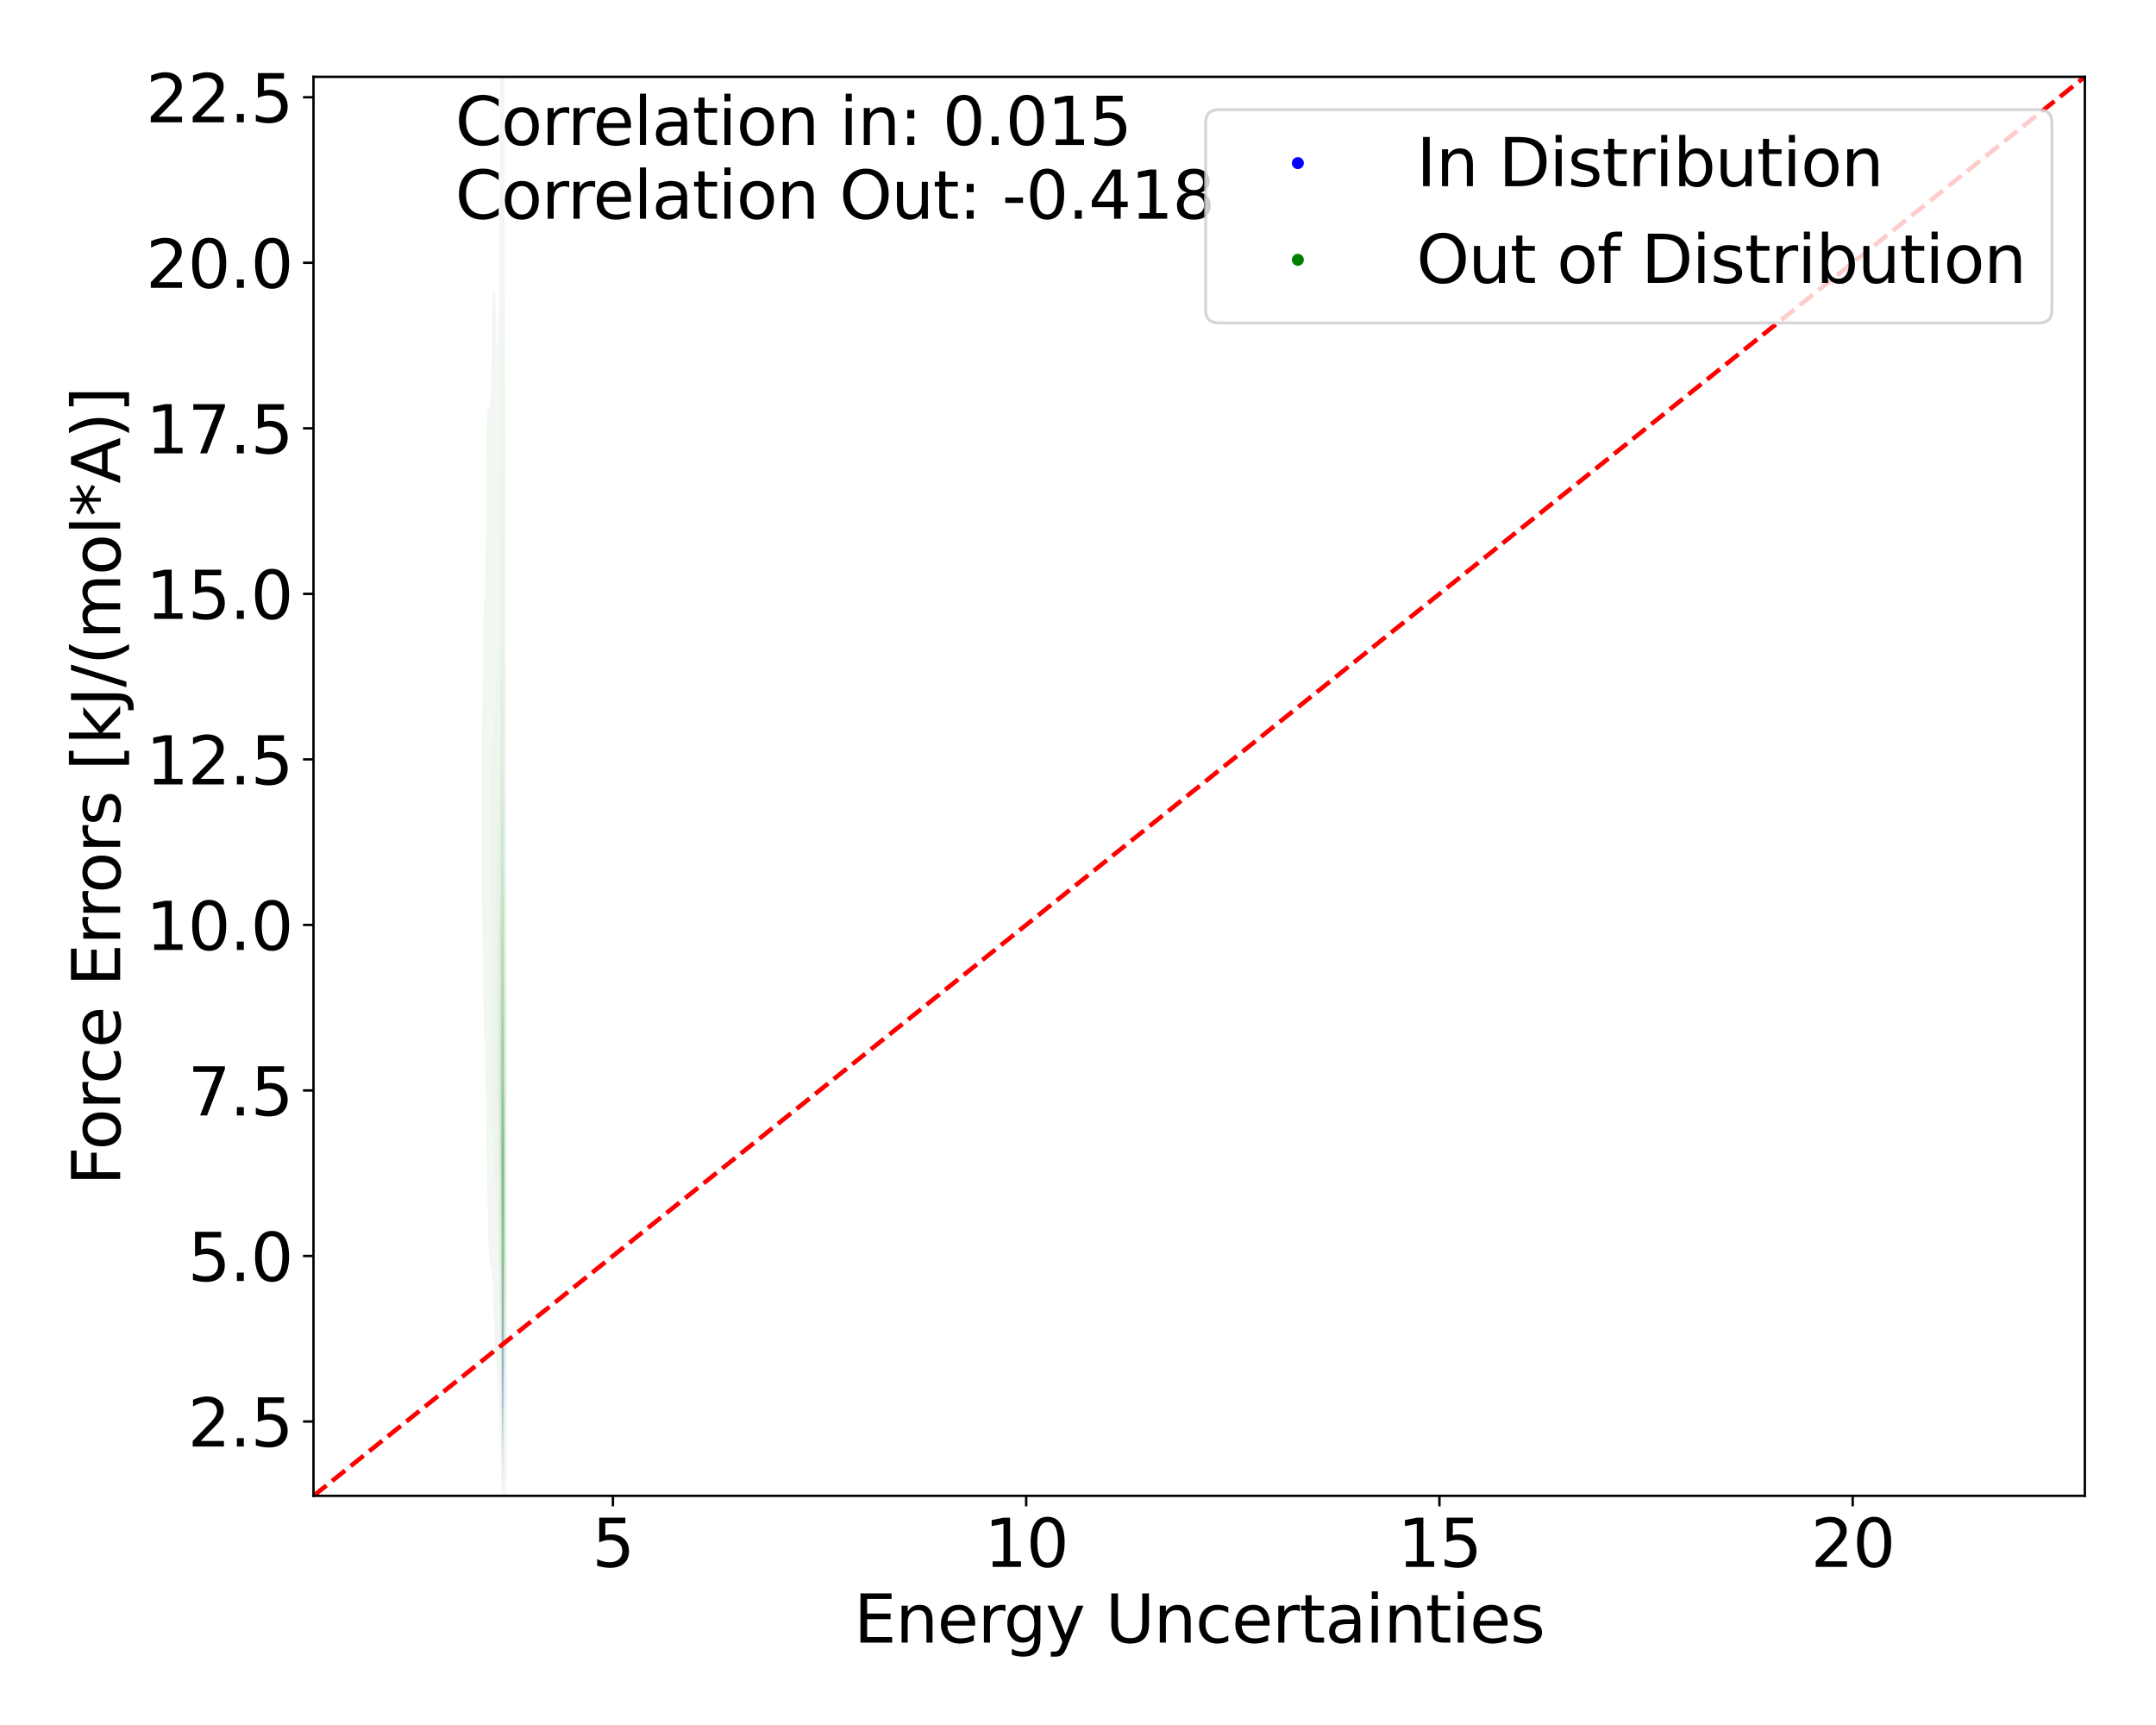 <?xml version="1.0" encoding="utf-8" standalone="no"?>
<!DOCTYPE svg PUBLIC "-//W3C//DTD SVG 1.1//EN"
  "http://www.w3.org/Graphics/SVG/1.1/DTD/svg11.dtd">
<svg xmlns:xlink="http://www.w3.org/1999/xlink" width="720pt" height="576pt" viewBox="0 0 720 576" xmlns="http://www.w3.org/2000/svg" version="1.1">
 <defs>
  <style type="text/css">*{stroke-linejoin: round; stroke-linecap: butt}</style>
 </defs>
 <g id="figure_1">
  <g id="patch_1">
   <path d="M 0 576 
L 720 576 
L 720 0 
L 0 0 
z
" style="fill: #ffffff"/>
  </g>
  <g id="axes_1">
   <g id="patch_2">
    <path d="M 104.69 499.48 
L 696.24 499.48 
L 696.24 25.647 
L 104.69 25.647 
z
" style="fill: #ffffff"/>
   </g>
   <g id="QuadContourSet_1">
    <path d="M 167.88 496.196 
L 167.914 496.23 
L 167.948 495.839 
L 167.948 495.837 
L 167.981 495.182 
L 168.01 494.193 
L 168.015 494.036 
L 168.047 492.548 
L 168.049 492.456 
L 168.073 490.904 
L 168.082 490.147 
L 168.093 489.259 
L 168.108 487.615 
L 168.116 486.293 
L 168.119 485.97 
L 168.13 484.326 
L 168.138 482.682 
L 168.143 481.037 
L 168.148 479.393 
L 168.15 478.666 
L 168.154 477.748 
L 168.16 476.104 
L 168.165 474.459 
L 168.17 472.815 
L 168.174 471.17 
L 168.177 469.526 
L 168.18 467.882 
L 168.182 466.237 
L 168.183 465.361 
L 168.186 464.593 
L 168.189 462.948 
L 168.192 461.304 
L 168.195 459.659 
L 168.196 458.015 
L 168.198 456.37 
L 168.199 454.726 
L 168.199 453.082 
L 168.2 451.437 
L 168.201 449.793 
L 168.202 448.148 
L 168.202 446.504 
L 168.202 444.859 
L 168.202 443.215 
L 168.202 441.57 
L 168.202 439.926 
L 168.202 438.282 
L 168.202 436.637 
L 168.202 434.993 
L 168.202 433.348 
L 168.201 431.704 
L 168.2 430.059 
L 168.198 428.415 
L 168.196 426.77 
L 168.192 425.126 
L 168.187 423.482 
L 168.183 422.39 
L 168.182 421.837 
L 168.178 420.193 
L 168.173 418.548 
L 168.168 416.904 
L 168.163 415.259 
L 168.158 413.615 
L 168.154 411.97 
L 168.15 410.69 
L 168.149 410.326 
L 168.146 408.682 
L 168.142 407.037 
L 168.139 405.393 
L 168.135 403.748 
L 168.131 402.104 
L 168.127 400.459 
L 168.122 398.815 
L 168.117 397.17 
L 168.116 396.807 
L 168.114 395.526 
L 168.111 393.882 
L 168.108 392.237 
L 168.106 390.593 
L 168.103 388.948 
L 168.1 387.304 
L 168.096 385.659 
L 168.091 384.015 
L 168.085 382.37 
L 168.082 381.718 
L 168.078 380.726 
L 168.068 379.081 
L 168.056 377.437 
L 168.049 376.709 
L 168.033 375.793 
L 168.015 374.941 
L 167.981 374.719 
L 167.948 375.529 
L 167.942 375.793 
L 167.914 376.931 
L 167.904 377.437 
L 167.88 378.587 
L 167.871 379.081 
L 167.847 380.527 
L 167.843 380.726 
L 167.82 382.37 
L 167.813 382.987 
L 167.8 384.015 
L 167.784 385.659 
L 167.779 386.267 
L 167.77 387.304 
L 167.759 388.948 
L 167.751 390.593 
L 167.746 391.856 
L 167.744 392.237 
L 167.735 393.882 
L 167.726 395.526 
L 167.716 397.17 
L 167.712 397.741 
L 167.705 398.815 
L 167.693 400.459 
L 167.681 402.104 
L 167.678 402.485 
L 167.666 403.748 
L 167.652 405.393 
L 167.645 406.268 
L 167.637 407.037 
L 167.623 408.682 
L 167.611 410.284 
L 167.611 410.326 
L 167.597 411.97 
L 167.584 413.615 
L 167.577 414.575 
L 167.571 415.259 
L 167.555 416.904 
L 167.544 418.246 
L 167.54 418.548 
L 167.525 420.193 
L 167.515 421.837 
L 167.51 422.952 
L 167.507 423.482 
L 167.502 425.126 
L 167.499 426.77 
L 167.497 428.415 
L 167.494 430.059 
L 167.491 431.704 
L 167.486 433.348 
L 167.481 434.993 
L 167.476 436.331 
L 167.475 436.637 
L 167.467 438.282 
L 167.46 439.926 
L 167.454 441.57 
L 167.448 443.215 
L 167.443 444.84 
L 167.442 444.859 
L 167.434 446.504 
L 167.428 448.148 
L 167.423 449.793 
L 167.421 451.437 
L 167.421 453.082 
L 167.424 454.726 
L 167.429 456.37 
L 167.436 458.015 
L 167.443 459.651 
L 167.443 459.659 
L 167.446 461.304 
L 167.449 462.948 
L 167.452 464.593 
L 167.455 466.237 
L 167.46 467.882 
L 167.468 469.526 
L 167.476 470.849 
L 167.477 471.17 
L 167.486 472.815 
L 167.497 474.459 
L 167.51 475.987 
L 167.511 476.104 
L 167.521 477.748 
L 167.534 479.393 
L 167.544 480.439 
L 167.547 481.037 
L 167.56 482.682 
L 167.576 484.326 
L 167.577 484.479 
L 167.59 485.97 
L 167.611 487.615 
L 167.611 487.615 
L 167.634 489.259 
L 167.645 489.819 
L 167.668 490.904 
L 167.678 491.332 
L 167.712 492.487 
L 167.714 492.548 
L 167.746 493.585 
L 167.77 494.193 
L 167.779 494.468 
L 167.813 495.273 
L 167.847 495.803 
L 167.851 495.837 
z
M 167.798 487.615 
L 167.779 487.145 
L 167.748 485.97 
L 167.746 485.882 
L 167.714 484.326 
L 167.712 484.206 
L 167.689 482.682 
L 167.678 481.771 
L 167.67 481.037 
L 167.655 479.393 
L 167.645 477.983 
L 167.643 477.748 
L 167.63 476.104 
L 167.619 474.459 
L 167.611 473.016 
L 167.609 472.815 
L 167.598 471.17 
L 167.59 469.526 
L 167.583 467.882 
L 167.578 466.237 
L 167.577 466.055 
L 167.573 464.593 
L 167.569 462.948 
L 167.567 461.304 
L 167.566 459.659 
L 167.565 458.015 
L 167.565 456.37 
L 167.565 454.726 
L 167.567 453.082 
L 167.569 451.437 
L 167.573 449.793 
L 167.577 448.58 
L 167.578 448.148 
L 167.584 446.504 
L 167.592 444.859 
L 167.6 443.215 
L 167.61 441.57 
L 167.611 441.39 
L 167.616 439.926 
L 167.622 438.282 
L 167.628 436.637 
L 167.635 434.993 
L 167.641 433.348 
L 167.645 432.361 
L 167.646 431.704 
L 167.652 430.059 
L 167.658 428.415 
L 167.665 426.77 
L 167.675 425.126 
L 167.678 424.582 
L 167.685 423.482 
L 167.697 421.837 
L 167.712 420.215 
L 167.712 420.193 
L 167.729 418.548 
L 167.746 417.187 
L 167.749 416.904 
L 167.772 415.259 
L 167.779 414.693 
L 167.794 413.615 
L 167.813 412.102 
L 167.815 411.97 
L 167.835 410.326 
L 167.847 409.276 
L 167.856 408.682 
L 167.879 407.037 
L 167.88 406.912 
L 167.914 405.449 
L 167.948 405.393 
L 167.977 407.037 
L 167.981 407.345 
L 167.991 408.682 
L 168.002 410.326 
L 168.012 411.97 
L 168.015 412.51 
L 168.02 413.615 
L 168.028 415.259 
L 168.037 416.904 
L 168.045 418.548 
L 168.049 419.197 
L 168.054 420.193 
L 168.063 421.837 
L 168.073 423.482 
L 168.081 425.126 
L 168.082 425.389 
L 168.09 426.77 
L 168.098 428.415 
L 168.104 430.059 
L 168.109 431.704 
L 168.113 433.348 
L 168.116 434.993 
L 168.116 435.242 
L 168.119 436.637 
L 168.121 438.282 
L 168.123 439.926 
L 168.125 441.57 
L 168.127 443.215 
L 168.128 444.859 
L 168.13 446.504 
L 168.131 448.148 
L 168.131 449.793 
L 168.132 451.437 
L 168.132 453.082 
L 168.133 454.726 
L 168.132 456.37 
L 168.131 458.015 
L 168.13 459.659 
L 168.128 461.304 
L 168.125 462.948 
L 168.122 464.593 
L 168.118 466.237 
L 168.116 466.789 
L 168.114 467.882 
L 168.11 469.526 
L 168.105 471.17 
L 168.1 472.815 
L 168.093 474.459 
L 168.085 476.104 
L 168.082 476.586 
L 168.077 477.748 
L 168.068 479.393 
L 168.057 481.037 
L 168.049 481.959 
L 168.042 482.682 
L 168.023 484.326 
L 168.015 484.902 
L 167.995 485.97 
L 167.981 486.631 
L 167.95 487.615 
L 167.948 487.694 
L 167.914 488.398 
L 167.88 488.679 
L 167.847 488.56 
L 167.813 488.03 
z
" clip-path="url(#pacd32a05b2)" style="fill: #e5e5f3"/>
    <path d="M 167.813 488.03 
L 167.847 488.56 
L 167.88 488.679 
L 167.914 488.398 
L 167.948 487.694 
L 167.95 487.615 
L 167.981 486.631 
L 167.995 485.97 
L 168.015 484.902 
L 168.023 484.326 
L 168.042 482.682 
L 168.049 481.959 
L 168.057 481.037 
L 168.068 479.393 
L 168.077 477.748 
L 168.082 476.586 
L 168.085 476.104 
L 168.093 474.459 
L 168.1 472.815 
L 168.105 471.17 
L 168.11 469.526 
L 168.114 467.882 
L 168.116 466.789 
L 168.118 466.237 
L 168.122 464.593 
L 168.125 462.948 
L 168.128 461.304 
L 168.13 459.659 
L 168.131 458.015 
L 168.132 456.37 
L 168.133 454.726 
L 168.132 453.082 
L 168.132 451.437 
L 168.131 449.793 
L 168.131 448.148 
L 168.13 446.504 
L 168.128 444.859 
L 168.127 443.215 
L 168.125 441.57 
L 168.123 439.926 
L 168.121 438.282 
L 168.119 436.637 
L 168.116 435.242 
L 168.116 434.993 
L 168.113 433.348 
L 168.109 431.704 
L 168.104 430.059 
L 168.098 428.415 
L 168.09 426.77 
L 168.082 425.389 
L 168.081 425.126 
L 168.073 423.482 
L 168.063 421.837 
L 168.054 420.193 
L 168.049 419.197 
L 168.045 418.548 
L 168.037 416.904 
L 168.028 415.259 
L 168.02 413.615 
L 168.015 412.51 
L 168.012 411.97 
L 168.002 410.326 
L 167.991 408.682 
L 167.981 407.345 
L 167.977 407.037 
L 167.948 405.393 
L 167.914 405.449 
L 167.88 406.912 
L 167.879 407.037 
L 167.856 408.682 
L 167.847 409.276 
L 167.835 410.326 
L 167.815 411.97 
L 167.813 412.102 
L 167.794 413.615 
L 167.779 414.693 
L 167.772 415.259 
L 167.749 416.904 
L 167.746 417.187 
L 167.729 418.548 
L 167.712 420.193 
L 167.712 420.215 
L 167.697 421.837 
L 167.685 423.482 
L 167.678 424.582 
L 167.675 425.126 
L 167.665 426.77 
L 167.658 428.415 
L 167.652 430.059 
L 167.646 431.704 
L 167.645 432.361 
L 167.641 433.348 
L 167.635 434.993 
L 167.628 436.637 
L 167.622 438.282 
L 167.616 439.926 
L 167.611 441.39 
L 167.61 441.57 
L 167.6 443.215 
L 167.592 444.859 
L 167.584 446.504 
L 167.578 448.148 
L 167.577 448.58 
L 167.573 449.793 
L 167.569 451.437 
L 167.567 453.082 
L 167.565 454.726 
L 167.565 456.37 
L 167.565 458.015 
L 167.566 459.659 
L 167.567 461.304 
L 167.569 462.948 
L 167.573 464.593 
L 167.577 466.055 
L 167.578 466.237 
L 167.583 467.882 
L 167.59 469.526 
L 167.598 471.17 
L 167.609 472.815 
L 167.611 473.016 
L 167.619 474.459 
L 167.63 476.104 
L 167.643 477.748 
L 167.645 477.983 
L 167.655 479.393 
L 167.67 481.037 
L 167.678 481.771 
L 167.689 482.682 
L 167.712 484.206 
L 167.714 484.326 
L 167.746 485.882 
L 167.748 485.97 
L 167.779 487.145 
L 167.798 487.615 
z
M 167.844 484.326 
L 167.813 483.856 
L 167.779 482.81 
L 167.776 482.682 
L 167.746 481.19 
L 167.743 481.037 
L 167.72 479.393 
L 167.712 478.686 
L 167.702 477.748 
L 167.688 476.104 
L 167.678 474.684 
L 167.677 474.459 
L 167.665 472.815 
L 167.656 471.17 
L 167.647 469.526 
L 167.645 468.916 
L 167.639 467.882 
L 167.632 466.237 
L 167.627 464.593 
L 167.624 462.948 
L 167.622 461.304 
L 167.621 459.659 
L 167.621 458.015 
L 167.622 456.37 
L 167.624 454.726 
L 167.627 453.082 
L 167.632 451.437 
L 167.638 449.793 
L 167.645 448.51 
L 167.646 448.148 
L 167.652 446.504 
L 167.659 444.859 
L 167.665 443.215 
L 167.672 441.57 
L 167.678 440.045 
L 167.679 439.926 
L 167.684 438.282 
L 167.69 436.637 
L 167.697 434.993 
L 167.704 433.348 
L 167.712 431.763 
L 167.712 431.704 
L 167.721 430.059 
L 167.733 428.415 
L 167.746 426.869 
L 167.747 426.77 
L 167.764 425.126 
L 167.779 423.834 
L 167.784 423.482 
L 167.809 421.837 
L 167.813 421.551 
L 167.838 420.193 
L 167.847 419.701 
L 167.88 418.548 
L 167.88 418.527 
L 167.914 418.475 
L 167.916 418.548 
L 167.948 419.875 
L 167.952 420.193 
L 167.972 421.837 
L 167.981 422.544 
L 167.991 423.482 
L 168.007 425.126 
L 168.015 425.987 
L 168.022 426.77 
L 168.035 428.415 
L 168.045 430.059 
L 168.049 430.648 
L 168.055 431.704 
L 168.062 433.348 
L 168.068 434.993 
L 168.072 436.637 
L 168.076 438.282 
L 168.079 439.926 
L 168.081 441.57 
L 168.082 442.696 
L 168.083 443.215 
L 168.086 444.859 
L 168.088 446.504 
L 168.09 448.148 
L 168.092 449.793 
L 168.094 451.437 
L 168.095 453.082 
L 168.096 454.726 
L 168.096 456.37 
L 168.096 458.015 
L 168.095 459.659 
L 168.093 461.304 
L 168.09 462.948 
L 168.086 464.593 
L 168.082 465.958 
L 168.082 466.237 
L 168.077 467.882 
L 168.072 469.526 
L 168.066 471.17 
L 168.058 472.815 
L 168.049 474.459 
L 168.049 474.459 
L 168.039 476.104 
L 168.026 477.748 
L 168.015 478.996 
L 168.011 479.393 
L 167.989 481.037 
L 167.981 481.563 
L 167.957 482.682 
L 167.948 483.078 
L 167.914 483.98 
L 167.886 484.326 
L 167.88 484.399 
L 167.847 484.363 
z
" clip-path="url(#pacd32a05b2)" style="fill: #cdcdf5"/>
    <path d="M 167.847 484.363 
L 167.88 484.399 
L 167.886 484.326 
L 167.914 483.98 
L 167.948 483.078 
L 167.957 482.682 
L 167.981 481.563 
L 167.989 481.037 
L 168.011 479.393 
L 168.015 478.996 
L 168.026 477.748 
L 168.039 476.104 
L 168.049 474.459 
L 168.049 474.459 
L 168.058 472.815 
L 168.066 471.17 
L 168.072 469.526 
L 168.077 467.882 
L 168.082 466.237 
L 168.082 465.958 
L 168.086 464.593 
L 168.09 462.948 
L 168.093 461.304 
L 168.095 459.659 
L 168.096 458.015 
L 168.096 456.37 
L 168.096 454.726 
L 168.095 453.082 
L 168.094 451.437 
L 168.092 449.793 
L 168.09 448.148 
L 168.088 446.504 
L 168.086 444.859 
L 168.083 443.215 
L 168.082 442.696 
L 168.081 441.57 
L 168.079 439.926 
L 168.076 438.282 
L 168.072 436.637 
L 168.068 434.993 
L 168.062 433.348 
L 168.055 431.704 
L 168.049 430.648 
L 168.045 430.059 
L 168.035 428.415 
L 168.022 426.77 
L 168.015 425.987 
L 168.007 425.126 
L 167.991 423.482 
L 167.981 422.544 
L 167.972 421.837 
L 167.952 420.193 
L 167.948 419.875 
L 167.916 418.548 
L 167.914 418.475 
L 167.88 418.527 
L 167.88 418.548 
L 167.847 419.701 
L 167.838 420.193 
L 167.813 421.551 
L 167.809 421.837 
L 167.784 423.482 
L 167.779 423.834 
L 167.764 425.126 
L 167.747 426.77 
L 167.746 426.869 
L 167.733 428.415 
L 167.721 430.059 
L 167.712 431.704 
L 167.712 431.763 
L 167.704 433.348 
L 167.697 434.993 
L 167.69 436.637 
L 167.684 438.282 
L 167.679 439.926 
L 167.678 440.045 
L 167.672 441.57 
L 167.665 443.215 
L 167.659 444.859 
L 167.652 446.504 
L 167.646 448.148 
L 167.645 448.51 
L 167.638 449.793 
L 167.632 451.437 
L 167.627 453.082 
L 167.624 454.726 
L 167.622 456.37 
L 167.621 458.015 
L 167.621 459.659 
L 167.622 461.304 
L 167.624 462.948 
L 167.627 464.593 
L 167.632 466.237 
L 167.639 467.882 
L 167.645 468.916 
L 167.647 469.526 
L 167.656 471.17 
L 167.665 472.815 
L 167.677 474.459 
L 167.678 474.684 
L 167.688 476.104 
L 167.702 477.748 
L 167.712 478.686 
L 167.72 479.393 
L 167.743 481.037 
L 167.746 481.19 
L 167.776 482.682 
L 167.779 482.81 
L 167.813 483.856 
L 167.844 484.326 
z
M 167.844 481.037 
L 167.813 480.52 
L 167.783 479.393 
L 167.779 479.254 
L 167.755 477.748 
L 167.746 477.07 
L 167.735 476.104 
L 167.72 474.459 
L 167.712 473.358 
L 167.708 472.815 
L 167.697 471.17 
L 167.688 469.526 
L 167.68 467.882 
L 167.678 467.376 
L 167.673 466.237 
L 167.667 464.593 
L 167.663 462.948 
L 167.66 461.304 
L 167.659 459.659 
L 167.659 458.015 
L 167.661 456.37 
L 167.663 454.726 
L 167.668 453.082 
L 167.673 451.437 
L 167.678 450.203 
L 167.68 449.793 
L 167.686 448.148 
L 167.693 446.504 
L 167.699 444.859 
L 167.706 443.215 
L 167.712 441.863 
L 167.713 441.57 
L 167.72 439.926 
L 167.727 438.282 
L 167.736 436.637 
L 167.745 434.993 
L 167.746 434.914 
L 167.757 433.348 
L 167.77 431.704 
L 167.779 430.678 
L 167.787 430.059 
L 167.808 428.415 
L 167.813 428.045 
L 167.837 426.77 
L 167.847 426.259 
L 167.88 425.254 
L 167.914 425.316 
L 167.948 426.602 
L 167.95 426.77 
L 167.973 428.415 
L 167.981 428.999 
L 167.992 430.059 
L 168.006 431.704 
L 168.015 432.863 
L 168.018 433.348 
L 168.027 434.993 
L 168.034 436.637 
L 168.039 438.282 
L 168.043 439.926 
L 168.046 441.57 
L 168.049 442.745 
L 168.05 443.215 
L 168.053 444.859 
L 168.056 446.504 
L 168.059 448.148 
L 168.062 449.793 
L 168.064 451.437 
L 168.066 453.082 
L 168.068 454.726 
L 168.068 456.37 
L 168.068 458.015 
L 168.067 459.659 
L 168.065 461.304 
L 168.062 462.948 
L 168.058 464.593 
L 168.053 466.237 
L 168.049 467.47 
L 168.047 467.882 
L 168.04 469.526 
L 168.032 471.17 
L 168.023 472.815 
L 168.015 473.898 
L 168.011 474.459 
L 167.996 476.104 
L 167.981 477.397 
L 167.976 477.748 
L 167.948 479.393 
L 167.948 479.393 
L 167.914 480.543 
L 167.883 481.037 
L 167.88 481.08 
L 167.847 481.089 
z
" clip-path="url(#pacd32a05b2)" style="fill: #b1b1f6"/>
    <path d="M 167.847 481.089 
L 167.88 481.08 
L 167.883 481.037 
L 167.914 480.543 
L 167.948 479.393 
L 167.948 479.393 
L 167.976 477.748 
L 167.981 477.397 
L 167.996 476.104 
L 168.011 474.459 
L 168.015 473.898 
L 168.023 472.815 
L 168.032 471.17 
L 168.04 469.526 
L 168.047 467.882 
L 168.049 467.47 
L 168.053 466.237 
L 168.058 464.593 
L 168.062 462.948 
L 168.065 461.304 
L 168.067 459.659 
L 168.068 458.015 
L 168.068 456.37 
L 168.068 454.726 
L 168.066 453.082 
L 168.064 451.437 
L 168.062 449.793 
L 168.059 448.148 
L 168.056 446.504 
L 168.053 444.859 
L 168.05 443.215 
L 168.049 442.745 
L 168.046 441.57 
L 168.043 439.926 
L 168.039 438.282 
L 168.034 436.637 
L 168.027 434.993 
L 168.018 433.348 
L 168.015 432.863 
L 168.006 431.704 
L 167.992 430.059 
L 167.981 428.999 
L 167.973 428.415 
L 167.95 426.77 
L 167.948 426.602 
L 167.914 425.316 
L 167.88 425.254 
L 167.847 426.259 
L 167.837 426.77 
L 167.813 428.045 
L 167.808 428.415 
L 167.787 430.059 
L 167.779 430.678 
L 167.77 431.704 
L 167.757 433.348 
L 167.746 434.914 
L 167.745 434.993 
L 167.736 436.637 
L 167.727 438.282 
L 167.72 439.926 
L 167.713 441.57 
L 167.712 441.863 
L 167.706 443.215 
L 167.699 444.859 
L 167.693 446.504 
L 167.686 448.148 
L 167.68 449.793 
L 167.678 450.203 
L 167.673 451.437 
L 167.668 453.082 
L 167.663 454.726 
L 167.661 456.37 
L 167.659 458.015 
L 167.659 459.659 
L 167.66 461.304 
L 167.663 462.948 
L 167.667 464.593 
L 167.673 466.237 
L 167.678 467.376 
L 167.68 467.882 
L 167.688 469.526 
L 167.697 471.17 
L 167.708 472.815 
L 167.712 473.358 
L 167.72 474.459 
L 167.735 476.104 
L 167.746 477.07 
L 167.755 477.748 
L 167.779 479.254 
L 167.783 479.393 
L 167.813 480.52 
L 167.844 481.037 
z
M 167.816 477.748 
L 167.813 477.694 
L 167.779 476.104 
L 167.779 476.104 
L 167.759 474.459 
L 167.746 473.092 
L 167.743 472.815 
L 167.731 471.17 
L 167.721 469.526 
L 167.713 467.882 
L 167.712 467.706 
L 167.705 466.237 
L 167.699 464.593 
L 167.694 462.948 
L 167.691 461.304 
L 167.689 459.659 
L 167.689 458.015 
L 167.691 456.37 
L 167.694 454.726 
L 167.698 453.082 
L 167.704 451.437 
L 167.71 449.793 
L 167.712 449.42 
L 167.717 448.148 
L 167.724 446.504 
L 167.732 444.859 
L 167.739 443.215 
L 167.746 441.9 
L 167.747 441.57 
L 167.757 439.926 
L 167.767 438.282 
L 167.779 436.637 
L 167.779 436.594 
L 167.795 434.993 
L 167.813 433.41 
L 167.814 433.348 
L 167.842 431.704 
L 167.847 431.475 
L 167.88 430.426 
L 167.914 430.379 
L 167.948 431.568 
L 167.949 431.704 
L 167.97 433.348 
L 167.981 434.323 
L 167.986 434.993 
L 167.997 436.637 
L 168.005 438.282 
L 168.011 439.926 
L 168.015 441.019 
L 168.017 441.57 
L 168.021 443.215 
L 168.025 444.859 
L 168.028 446.504 
L 168.032 448.148 
L 168.036 449.793 
L 168.039 451.437 
L 168.042 453.082 
L 168.044 454.726 
L 168.045 456.37 
L 168.045 458.015 
L 168.044 459.659 
L 168.042 461.304 
L 168.039 462.948 
L 168.034 464.593 
L 168.028 466.237 
L 168.021 467.882 
L 168.015 469.127 
L 168.013 469.526 
L 168.002 471.17 
L 167.99 472.815 
L 167.981 473.731 
L 167.973 474.459 
L 167.95 476.104 
L 167.948 476.284 
L 167.914 477.691 
L 167.911 477.748 
L 167.88 478.357 
L 167.847 478.379 
z
" clip-path="url(#pacd32a05b2)" style="fill: #9696f7"/>
    <path d="M 167.847 478.379 
L 167.88 478.357 
L 167.911 477.748 
L 167.914 477.691 
L 167.948 476.284 
L 167.95 476.104 
L 167.973 474.459 
L 167.981 473.731 
L 167.99 472.815 
L 168.002 471.17 
L 168.013 469.526 
L 168.015 469.127 
L 168.021 467.882 
L 168.028 466.237 
L 168.034 464.593 
L 168.039 462.948 
L 168.042 461.304 
L 168.044 459.659 
L 168.045 458.015 
L 168.045 456.37 
L 168.044 454.726 
L 168.042 453.082 
L 168.039 451.437 
L 168.036 449.793 
L 168.032 448.148 
L 168.028 446.504 
L 168.025 444.859 
L 168.021 443.215 
L 168.017 441.57 
L 168.015 441.019 
L 168.011 439.926 
L 168.005 438.282 
L 167.997 436.637 
L 167.986 434.993 
L 167.981 434.323 
L 167.97 433.348 
L 167.949 431.704 
L 167.948 431.568 
L 167.914 430.379 
L 167.88 430.426 
L 167.847 431.475 
L 167.842 431.704 
L 167.814 433.348 
L 167.813 433.41 
L 167.795 434.993 
L 167.779 436.594 
L 167.779 436.637 
L 167.767 438.282 
L 167.757 439.926 
L 167.747 441.57 
L 167.746 441.9 
L 167.739 443.215 
L 167.732 444.859 
L 167.724 446.504 
L 167.717 448.148 
L 167.712 449.42 
L 167.71 449.793 
L 167.704 451.437 
L 167.698 453.082 
L 167.694 454.726 
L 167.691 456.37 
L 167.689 458.015 
L 167.689 459.659 
L 167.691 461.304 
L 167.694 462.948 
L 167.699 464.593 
L 167.705 466.237 
L 167.712 467.706 
L 167.713 467.882 
L 167.721 469.526 
L 167.731 471.17 
L 167.743 472.815 
L 167.746 473.092 
L 167.759 474.459 
L 167.779 476.104 
L 167.779 476.104 
L 167.813 477.694 
L 167.816 477.748 
z
M 167.804 474.459 
L 167.779 472.815 
L 167.779 472.815 
L 167.764 471.17 
L 167.752 469.526 
L 167.746 468.482 
L 167.742 467.882 
L 167.734 466.237 
L 167.727 464.593 
L 167.722 462.948 
L 167.719 461.304 
L 167.717 459.659 
L 167.717 458.015 
L 167.718 456.37 
L 167.721 454.726 
L 167.726 453.082 
L 167.732 451.437 
L 167.739 449.793 
L 167.746 448.261 
L 167.746 448.148 
L 167.755 446.504 
L 167.764 444.859 
L 167.773 443.215 
L 167.779 442.228 
L 167.785 441.57 
L 167.799 439.926 
L 167.813 438.433 
L 167.815 438.282 
L 167.841 436.637 
L 167.847 436.269 
L 167.88 435.219 
L 167.914 435.242 
L 167.946 436.637 
L 167.948 436.722 
L 167.962 438.282 
L 167.974 439.926 
L 167.981 441.059 
L 167.983 441.57 
L 167.99 443.215 
L 167.995 444.859 
L 168 446.504 
L 168.006 448.148 
L 168.01 449.793 
L 168.015 451.437 
L 168.015 451.473 
L 168.018 453.082 
L 168.021 454.726 
L 168.023 456.37 
L 168.023 458.015 
L 168.022 459.659 
L 168.02 461.304 
L 168.016 462.948 
L 168.015 463.209 
L 168.01 464.593 
L 168.003 466.237 
L 167.995 467.882 
L 167.984 469.526 
L 167.981 469.943 
L 167.97 471.17 
L 167.953 472.815 
L 167.948 473.215 
L 167.925 474.459 
L 167.914 474.971 
L 167.88 475.771 
L 167.847 475.789 
L 167.813 474.928 
z
" clip-path="url(#pacd32a05b2)" style="fill: #7c7cf9"/>
    <path d="M 167.813 474.928 
L 167.847 475.789 
L 167.88 475.771 
L 167.914 474.971 
L 167.925 474.459 
L 167.948 473.215 
L 167.953 472.815 
L 167.97 471.17 
L 167.981 469.943 
L 167.984 469.526 
L 167.995 467.882 
L 168.003 466.237 
L 168.01 464.593 
L 168.015 463.209 
L 168.016 462.948 
L 168.02 461.304 
L 168.022 459.659 
L 168.023 458.015 
L 168.023 456.37 
L 168.021 454.726 
L 168.018 453.082 
L 168.015 451.473 
L 168.015 451.437 
L 168.01 449.793 
L 168.006 448.148 
L 168 446.504 
L 167.995 444.859 
L 167.99 443.215 
L 167.983 441.57 
L 167.981 441.059 
L 167.974 439.926 
L 167.962 438.282 
L 167.948 436.722 
L 167.946 436.637 
L 167.914 435.242 
L 167.88 435.219 
L 167.847 436.269 
L 167.841 436.637 
L 167.815 438.282 
L 167.813 438.433 
L 167.799 439.926 
L 167.785 441.57 
L 167.779 442.228 
L 167.773 443.215 
L 167.764 444.859 
L 167.755 446.504 
L 167.746 448.148 
L 167.746 448.261 
L 167.739 449.793 
L 167.732 451.437 
L 167.726 453.082 
L 167.721 454.726 
L 167.718 456.37 
L 167.717 458.015 
L 167.717 459.659 
L 167.719 461.304 
L 167.722 462.948 
L 167.727 464.593 
L 167.734 466.237 
L 167.742 467.882 
L 167.746 468.482 
L 167.752 469.526 
L 167.764 471.17 
L 167.779 472.815 
L 167.779 472.815 
L 167.804 474.459 
z
M 167.838 472.815 
L 167.813 471.91 
L 167.803 471.17 
L 167.785 469.526 
L 167.779 468.873 
L 167.772 467.882 
L 167.763 466.237 
L 167.756 464.593 
L 167.75 462.948 
L 167.746 461.304 
L 167.746 460.637 
L 167.744 459.659 
L 167.744 458.015 
L 167.746 456.37 
L 167.746 456.37 
L 167.749 454.726 
L 167.754 453.082 
L 167.761 451.437 
L 167.769 449.793 
L 167.778 448.148 
L 167.779 447.867 
L 167.789 446.504 
L 167.802 444.859 
L 167.813 443.518 
L 167.817 443.215 
L 167.84 441.57 
L 167.847 441.108 
L 167.88 440.171 
L 167.914 440.635 
L 167.928 441.57 
L 167.948 443.183 
L 167.948 443.215 
L 167.958 444.859 
L 167.967 446.504 
L 167.975 448.148 
L 167.981 449.601 
L 167.982 449.793 
L 167.987 451.437 
L 167.992 453.082 
L 167.995 454.726 
L 167.997 456.37 
L 167.998 458.015 
L 167.997 459.659 
L 167.995 461.304 
L 167.991 462.948 
L 167.984 464.593 
L 167.981 465.262 
L 167.976 466.237 
L 167.965 467.882 
L 167.951 469.526 
L 167.948 469.839 
L 167.929 471.17 
L 167.914 472.091 
L 167.89 472.815 
L 167.88 473.088 
L 167.847 473.079 
z
" clip-path="url(#pacd32a05b2)" style="fill: #6060fa"/>
    <path d="M 167.847 473.079 
L 167.88 473.088 
L 167.89 472.815 
L 167.914 472.091 
L 167.929 471.17 
L 167.948 469.839 
L 167.951 469.526 
L 167.965 467.882 
L 167.976 466.237 
L 167.981 465.262 
L 167.984 464.593 
L 167.991 462.948 
L 167.995 461.304 
L 167.997 459.659 
L 167.998 458.015 
L 167.997 456.37 
L 167.995 454.726 
L 167.992 453.082 
L 167.987 451.437 
L 167.982 449.793 
L 167.981 449.601 
L 167.975 448.148 
L 167.967 446.504 
L 167.958 444.859 
L 167.948 443.215 
L 167.948 443.183 
L 167.928 441.57 
L 167.914 440.635 
L 167.88 440.171 
L 167.847 441.108 
L 167.84 441.57 
L 167.817 443.215 
L 167.813 443.518 
L 167.802 444.859 
L 167.789 446.504 
L 167.779 447.867 
L 167.778 448.148 
L 167.769 449.793 
L 167.761 451.437 
L 167.754 453.082 
L 167.749 454.726 
L 167.746 456.37 
L 167.746 456.37 
L 167.744 458.015 
L 167.744 459.659 
L 167.746 460.637 
L 167.746 461.304 
L 167.75 462.948 
L 167.756 464.593 
L 167.763 466.237 
L 167.772 467.882 
L 167.779 468.873 
L 167.785 469.526 
L 167.803 471.17 
L 167.813 471.91 
L 167.838 472.815 
z
M 167.826 469.526 
L 167.813 468.78 
L 167.804 467.882 
L 167.792 466.237 
L 167.782 464.593 
L 167.779 463.867 
L 167.776 462.948 
L 167.772 461.304 
L 167.77 459.659 
L 167.77 458.015 
L 167.772 456.37 
L 167.775 454.726 
L 167.779 453.616 
L 167.782 453.082 
L 167.791 451.437 
L 167.801 449.793 
L 167.813 448.148 
L 167.813 448.148 
L 167.834 446.504 
L 167.847 445.54 
L 167.877 444.859 
L 167.88 444.786 
L 167.883 444.859 
L 167.914 445.882 
L 167.921 446.504 
L 167.936 448.148 
L 167.948 449.604 
L 167.949 449.793 
L 167.956 451.437 
L 167.963 453.082 
L 167.968 454.726 
L 167.971 456.37 
L 167.973 458.015 
L 167.972 459.659 
L 167.97 461.304 
L 167.964 462.948 
L 167.957 464.593 
L 167.948 466.183 
L 167.947 466.237 
L 167.931 467.882 
L 167.914 469.236 
L 167.907 469.526 
L 167.88 470.485 
L 167.847 470.425 
z
" clip-path="url(#pacd32a05b2)" style="fill: #4545fb"/>
    <path d="M 167.847 470.425 
L 167.88 470.485 
L 167.907 469.526 
L 167.914 469.236 
L 167.931 467.882 
L 167.947 466.237 
L 167.948 466.183 
L 167.957 464.593 
L 167.964 462.948 
L 167.97 461.304 
L 167.972 459.659 
L 167.973 458.015 
L 167.971 456.37 
L 167.968 454.726 
L 167.963 453.082 
L 167.956 451.437 
L 167.949 449.793 
L 167.948 449.604 
L 167.936 448.148 
L 167.921 446.504 
L 167.914 445.882 
L 167.883 444.859 
L 167.88 444.786 
L 167.877 444.859 
L 167.847 445.54 
L 167.834 446.504 
L 167.813 448.148 
L 167.813 448.148 
L 167.801 449.793 
L 167.791 451.437 
L 167.782 453.082 
L 167.779 453.616 
L 167.775 454.726 
L 167.772 456.37 
L 167.77 458.015 
L 167.77 459.659 
L 167.772 461.304 
L 167.776 462.948 
L 167.779 463.867 
L 167.782 464.593 
L 167.792 466.237 
L 167.804 467.882 
L 167.813 468.78 
L 167.826 469.526 
z
M 167.832 466.237 
L 167.814 464.593 
L 167.813 464.436 
L 167.806 462.948 
L 167.802 461.304 
L 167.799 459.659 
L 167.8 458.015 
L 167.803 456.37 
L 167.808 454.726 
L 167.813 453.677 
L 167.818 453.082 
L 167.834 451.437 
L 167.847 450.343 
L 167.88 449.793 
L 167.909 451.437 
L 167.914 451.835 
L 167.922 453.082 
L 167.931 454.726 
L 167.937 456.37 
L 167.941 458.015 
L 167.941 459.659 
L 167.938 461.304 
L 167.932 462.948 
L 167.922 464.593 
L 167.914 465.564 
L 167.904 466.237 
L 167.88 467.41 
L 167.847 467.238 
z
" clip-path="url(#pacd32a05b2)" style="fill: #2a2afd"/>
    <path d="M 167.847 467.238 
L 167.88 467.41 
L 167.904 466.237 
L 167.914 465.564 
L 167.922 464.593 
L 167.932 462.948 
L 167.938 461.304 
L 167.941 459.659 
L 167.941 458.015 
L 167.937 456.37 
L 167.931 454.726 
L 167.922 453.082 
L 167.914 451.835 
L 167.909 451.437 
L 167.88 449.793 
L 167.847 450.343 
L 167.834 451.437 
L 167.818 453.082 
L 167.813 453.677 
L 167.808 454.726 
L 167.803 456.37 
L 167.8 458.015 
L 167.799 459.659 
L 167.802 461.304 
L 167.806 462.948 
L 167.813 464.436 
L 167.814 464.593 
L 167.832 466.237 
z
" clip-path="url(#pacd32a05b2)" style="fill: #0e0efe"/>
   </g>
   <g id="QuadContourSet_2">
    <path d="M 168.048 509.35 
L 168.195 510.961 
L 168.342 511.461 
L 168.489 510.886 
L 168.635 508.933 
L 168.668 508.186 
L 168.782 506.098 
L 168.926 500.975 
L 168.929 500.888 
L 169.07 493.764 
L 169.076 493.363 
L 169.174 486.553 
L 169.222 481.176 
L 169.242 479.342 
L 169.304 472.131 
L 169.344 464.92 
L 169.369 457.709 
L 169.369 457.709 
L 169.404 450.498 
L 169.428 443.287 
L 169.443 436.076 
L 169.452 428.865 
L 169.457 421.654 
L 169.458 414.443 
L 169.457 407.232 
L 169.454 400.021 
L 169.448 392.81 
L 169.441 385.599 
L 169.431 378.388 
L 169.419 371.177 
L 169.404 363.966 
L 169.385 356.755 
L 169.369 351.273 
L 169.367 349.544 
L 169.355 342.333 
L 169.342 335.122 
L 169.327 327.912 
L 169.309 320.701 
L 169.289 313.49 
L 169.265 306.279 
L 169.238 299.068 
L 169.222 295.385 
L 169.214 291.857 
L 169.196 284.646 
L 169.176 277.435 
L 169.152 270.224 
L 169.126 263.013 
L 169.097 255.802 
L 169.076 250.406 
L 169.071 248.591 
L 169.055 241.38 
L 169.039 234.169 
L 169.024 226.958 
L 169.009 219.747 
L 168.994 212.536 
L 168.978 205.325 
L 168.96 198.114 
L 168.94 190.903 
L 168.929 187.256 
L 168.922 183.692 
L 168.906 176.481 
L 168.888 169.27 
L 168.867 162.059 
L 168.841 154.848 
L 168.81 147.637 
L 168.782 142.121 
L 168.776 140.426 
L 168.749 133.215 
L 168.717 126.004 
L 168.681 118.793 
L 168.643 111.582 
L 168.635 110.037 
L 168.615 104.371 
L 168.593 97.16 
L 168.578 89.949 
L 168.568 82.738 
L 168.56 75.527 
L 168.551 68.316 
L 168.536 61.106 
L 168.513 53.895 
L 168.489 48.01 
L 168.484 46.684 
L 168.456 39.473 
L 168.425 32.262 
L 168.392 25.051 
L 168.358 17.84 
L 168.342 14.567 
L 168.324 10.629 
L 168.288 3.418 
L 168.247 -3.793 
L 168.199 -11.004 
L 168.195 -11.61 
L 168.148 -18.215 
L 168.09 -25.426 
L 168.048 -30.21 
L 168.023 -32.637 
L 167.943 -39.848 
L 167.901 -43.262 
L 167.833 -47.059 
L 167.755 -51.047 
L 167.621 -54.27 
L 167.608 -54.582 
L 167.461 -54.286 
L 167.46 -54.27 
L 167.314 -49.455 
L 167.277 -47.059 
L 167.183 -39.848 
L 167.167 -38.614 
L 167.108 -32.637 
L 167.043 -25.426 
L 167.021 -22.53 
L 166.987 -18.215 
L 166.947 -11.004 
L 166.925 -3.793 
L 166.916 3.418 
L 166.915 10.629 
L 166.918 17.84 
L 166.92 25.051 
L 166.923 32.262 
L 166.924 39.473 
L 166.921 46.684 
L 166.91 53.895 
L 166.888 61.106 
L 166.874 64.045 
L 166.847 68.316 
L 166.793 75.527 
L 166.737 82.738 
L 166.727 84.013 
L 166.663 89.949 
L 166.59 97.16 
L 166.58 98.241 
L 166.483 104.371 
L 166.434 108.296 
L 166.353 111.582 
L 166.287 115.456 
L 166.14 118.549 
L 165.993 116.647 
L 165.846 112.18 
L 165.831 111.582 
L 165.7 107.399 
L 165.594 104.371 
L 165.553 103.379 
L 165.406 100.425 
L 165.259 98.507 
L 165.113 97.352 
L 165.068 97.16 
L 164.966 96.755 
L 164.819 96.576 
L 164.672 96.817 
L 164.616 97.16 
L 164.525 98.083 
L 164.379 102.455 
L 164.346 104.371 
L 164.279 111.582 
L 164.232 115.943 
L 164.199 118.793 
L 164.085 124.035 
L 164.036 126.004 
L 163.938 128.774 
L 163.791 132.603 
L 163.76 133.215 
L 163.645 135.088 
L 163.498 136.131 
L 163.351 136.218 
L 163.204 136.004 
L 163.058 135.978 
L 162.911 136.456 
L 162.764 137.694 
L 162.617 139.956 
L 162.592 140.426 
L 162.47 144.759 
L 162.406 147.637 
L 162.35 154.848 
L 162.329 162.059 
L 162.324 163.942 
L 162.307 169.27 
L 162.271 176.481 
L 162.215 183.692 
L 162.177 187.012 
L 162.116 190.903 
L 162.03 194.47 
L 161.883 198.042 
L 161.879 198.114 
L 161.736 199.955 
L 161.59 202.258 
L 161.477 205.325 
L 161.443 206.432 
L 161.33 212.536 
L 161.296 215.083 
L 161.246 219.747 
L 161.178 226.958 
L 161.149 230.073 
L 161.107 234.169 
L 161.027 241.38 
L 161.003 243.689 
L 160.942 248.591 
L 160.871 255.802 
L 160.856 258.07 
L 160.822 263.013 
L 160.804 270.224 
L 160.815 277.435 
L 160.851 284.646 
L 160.856 285.237 
L 160.902 291.857 
L 160.965 299.068 
L 161.003 302.731 
L 161.036 306.279 
L 161.116 313.49 
L 161.149 316.286 
L 161.205 320.701 
L 161.296 327.022 
L 161.311 327.912 
L 161.443 335.083 
L 161.444 335.122 
L 161.59 341.161 
L 161.627 342.333 
L 161.736 345.913 
L 161.871 349.544 
L 161.883 349.927 
L 162.03 355.068 
L 162.071 356.755 
L 162.177 361.646 
L 162.217 363.966 
L 162.324 370.459 
L 162.333 371.177 
L 162.428 378.388 
L 162.47 381.07 
L 162.53 385.599 
L 162.617 390.923 
L 162.646 392.81 
L 162.764 399.191 
L 162.78 400.021 
L 162.911 405.991 
L 162.942 407.232 
L 163.058 411.523 
L 163.157 414.443 
L 163.204 415.824 
L 163.351 419.077 
L 163.498 421.249 
L 163.543 421.654 
L 163.645 422.656 
L 163.791 423.358 
L 163.938 423.645 
L 164.085 424.002 
L 164.232 424.933 
L 164.379 426.708 
L 164.501 428.865 
L 164.525 429.344 
L 164.672 432.987 
L 164.791 436.076 
L 164.819 436.863 
L 164.966 441.063 
L 165.052 443.287 
L 165.113 444.994 
L 165.259 448.556 
L 165.361 450.498 
L 165.406 451.478 
L 165.553 453.928 
L 165.7 455.634 
L 165.846 456.866 
L 165.958 457.709 
L 165.993 458.026 
L 166.14 459.685 
L 166.287 461.74 
L 166.434 464.142 
L 166.47 464.92 
L 166.58 467.572 
L 166.727 471.332 
L 166.753 472.131 
L 166.874 476.142 
L 166.972 479.342 
L 167.021 481.052 
L 167.167 486.095 
L 167.181 486.553 
L 167.314 491.571 
L 167.387 493.764 
L 167.461 496.399 
L 167.608 500.41 
L 167.634 500.975 
L 167.755 504.471 
L 167.901 507.187 
L 167.986 508.186 
z
M 167.772 486.553 
L 167.755 486.234 
L 167.608 482.556 
L 167.516 479.342 
L 167.461 477.578 
L 167.326 472.131 
L 167.314 471.679 
L 167.167 465.226 
L 167.161 464.92 
L 167.021 458.28 
L 167.008 457.709 
L 166.874 451.019 
L 166.862 450.498 
L 166.727 443.898 
L 166.712 443.287 
L 166.58 437.34 
L 166.546 436.076 
L 166.434 431.537 
L 166.354 428.865 
L 166.287 426.426 
L 166.14 421.852 
L 166.133 421.654 
L 165.993 417.784 
L 165.865 414.443 
L 165.846 413.937 
L 165.7 410.372 
L 165.573 407.232 
L 165.553 406.736 
L 165.406 403.06 
L 165.296 400.021 
L 165.259 399.025 
L 165.113 394.793 
L 165.047 392.81 
L 164.966 390.401 
L 164.819 386.047 
L 164.803 385.599 
L 164.672 381.948 
L 164.536 378.388 
L 164.525 378.103 
L 164.379 374.444 
L 164.241 371.177 
L 164.232 370.929 
L 164.085 367.152 
L 163.967 363.966 
L 163.938 363.025 
L 163.791 357.777 
L 163.766 356.755 
L 163.645 350.108 
L 163.635 349.544 
L 163.557 342.333 
L 163.518 335.122 
L 163.507 327.912 
L 163.508 320.701 
L 163.506 313.49 
L 163.498 307.089 
L 163.497 306.279 
L 163.479 299.068 
L 163.459 291.857 
L 163.445 284.646 
L 163.444 277.435 
L 163.464 270.224 
L 163.498 265.395 
L 163.523 263.013 
L 163.645 256.246 
L 163.659 255.802 
L 163.791 252.09 
L 163.938 249.712 
L 164.074 248.591 
L 164.085 248.498 
L 164.232 248.237 
L 164.379 248.591 
L 164.379 248.591 
L 164.525 248.948 
L 164.637 248.591 
L 164.672 248.482 
L 164.819 246.467 
L 164.966 242.559 
L 164.999 241.38 
L 165.113 237.328 
L 165.207 234.169 
L 165.259 232.504 
L 165.406 229.132 
L 165.553 227.085 
L 165.566 226.958 
L 165.7 225.702 
L 165.846 224.618 
L 165.993 223.553 
L 166.14 222.299 
L 166.287 220.623 
L 166.336 219.747 
L 166.434 217.998 
L 166.58 213.649 
L 166.603 212.536 
L 166.727 205.736 
L 166.732 205.325 
L 166.803 198.114 
L 166.866 190.903 
L 166.874 189.881 
L 166.91 183.692 
L 166.953 176.481 
L 167.002 169.27 
L 167.021 166.644 
L 167.049 162.059 
L 167.096 154.848 
L 167.143 147.637 
L 167.167 143.762 
L 167.188 140.426 
L 167.23 133.215 
L 167.275 126.004 
L 167.314 120.433 
L 167.328 118.793 
L 167.4 111.582 
L 167.461 106.671 
L 167.513 104.371 
L 167.608 100.545 
L 167.755 100.06 
L 167.882 104.371 
L 167.901 105.002 
L 168 111.582 
L 168.048 114.928 
L 168.088 118.793 
L 168.157 126.004 
L 168.195 130.254 
L 168.218 133.215 
L 168.268 140.426 
L 168.312 147.637 
L 168.342 153.01 
L 168.352 154.848 
L 168.389 162.059 
L 168.423 169.27 
L 168.453 176.481 
L 168.48 183.692 
L 168.489 186.173 
L 168.507 190.903 
L 168.533 198.114 
L 168.555 205.325 
L 168.577 212.536 
L 168.598 219.747 
L 168.62 226.958 
L 168.635 231.495 
L 168.646 234.169 
L 168.679 241.38 
L 168.712 248.591 
L 168.743 255.802 
L 168.771 263.013 
L 168.782 265.819 
L 168.805 270.224 
L 168.84 277.435 
L 168.87 284.646 
L 168.897 291.857 
L 168.921 299.068 
L 168.929 301.75 
L 168.949 306.279 
L 168.979 313.49 
L 169.004 320.701 
L 169.027 327.912 
L 169.047 335.122 
L 169.064 342.333 
L 169.076 348.167 
L 169.08 349.544 
L 169.103 356.755 
L 169.122 363.966 
L 169.137 371.177 
L 169.15 378.388 
L 169.16 385.599 
L 169.167 392.81 
L 169.173 400.021 
L 169.175 407.232 
L 169.175 414.443 
L 169.171 421.654 
L 169.162 428.865 
L 169.146 436.076 
L 169.122 443.287 
L 169.085 450.498 
L 169.076 451.986 
L 169.048 457.709 
L 168.997 464.92 
L 168.929 471.234 
L 168.92 472.131 
L 168.82 479.342 
L 168.782 481.439 
L 168.655 486.553 
L 168.635 487.278 
L 168.489 490.879 
L 168.342 492.384 
L 168.195 492.556 
L 168.048 491.661 
L 167.901 489.628 
z
" clip-path="url(#pacd32a05b2)" style="fill: #e7f1e7; fill-opacity: 0.5"/>
    <path d="M 167.901 489.628 
L 168.048 491.661 
L 168.195 492.556 
L 168.342 492.384 
L 168.489 490.879 
L 168.635 487.278 
L 168.655 486.553 
L 168.782 481.439 
L 168.82 479.342 
L 168.92 472.131 
L 168.929 471.234 
L 168.997 464.92 
L 169.048 457.709 
L 169.076 451.986 
L 169.085 450.498 
L 169.122 443.287 
L 169.146 436.076 
L 169.162 428.865 
L 169.171 421.654 
L 169.175 414.443 
L 169.175 407.232 
L 169.173 400.021 
L 169.167 392.81 
L 169.16 385.599 
L 169.15 378.388 
L 169.137 371.177 
L 169.122 363.966 
L 169.103 356.755 
L 169.08 349.544 
L 169.076 348.167 
L 169.064 342.333 
L 169.047 335.122 
L 169.027 327.912 
L 169.004 320.701 
L 168.979 313.49 
L 168.949 306.279 
L 168.929 301.75 
L 168.921 299.068 
L 168.897 291.857 
L 168.87 284.646 
L 168.84 277.435 
L 168.805 270.224 
L 168.782 265.819 
L 168.771 263.013 
L 168.743 255.802 
L 168.712 248.591 
L 168.679 241.38 
L 168.646 234.169 
L 168.635 231.495 
L 168.62 226.958 
L 168.598 219.747 
L 168.577 212.536 
L 168.555 205.325 
L 168.533 198.114 
L 168.507 190.903 
L 168.489 186.173 
L 168.48 183.692 
L 168.453 176.481 
L 168.423 169.27 
L 168.389 162.059 
L 168.352 154.848 
L 168.342 153.01 
L 168.312 147.637 
L 168.268 140.426 
L 168.218 133.215 
L 168.195 130.254 
L 168.157 126.004 
L 168.088 118.793 
L 168.048 114.928 
L 168 111.582 
L 167.901 105.002 
L 167.882 104.371 
L 167.755 100.06 
L 167.608 100.545 
L 167.513 104.371 
L 167.461 106.671 
L 167.4 111.582 
L 167.328 118.793 
L 167.314 120.433 
L 167.275 126.004 
L 167.23 133.215 
L 167.188 140.426 
L 167.167 143.762 
L 167.143 147.637 
L 167.096 154.848 
L 167.049 162.059 
L 167.021 166.644 
L 167.002 169.27 
L 166.953 176.481 
L 166.91 183.692 
L 166.874 189.881 
L 166.866 190.903 
L 166.803 198.114 
L 166.732 205.325 
L 166.727 205.736 
L 166.603 212.536 
L 166.58 213.649 
L 166.434 217.998 
L 166.336 219.747 
L 166.287 220.623 
L 166.14 222.299 
L 165.993 223.553 
L 165.846 224.618 
L 165.7 225.702 
L 165.566 226.958 
L 165.553 227.085 
L 165.406 229.132 
L 165.259 232.504 
L 165.207 234.169 
L 165.113 237.328 
L 164.999 241.38 
L 164.966 242.559 
L 164.819 246.467 
L 164.672 248.482 
L 164.637 248.591 
L 164.525 248.948 
L 164.379 248.591 
L 164.379 248.591 
L 164.232 248.237 
L 164.085 248.498 
L 164.074 248.591 
L 163.938 249.712 
L 163.791 252.09 
L 163.659 255.802 
L 163.645 256.246 
L 163.523 263.013 
L 163.498 265.395 
L 163.464 270.224 
L 163.444 277.435 
L 163.445 284.646 
L 163.459 291.857 
L 163.479 299.068 
L 163.497 306.279 
L 163.498 307.089 
L 163.506 313.49 
L 163.508 320.701 
L 163.507 327.912 
L 163.518 335.122 
L 163.557 342.333 
L 163.635 349.544 
L 163.645 350.108 
L 163.766 356.755 
L 163.791 357.777 
L 163.938 363.025 
L 163.967 363.966 
L 164.085 367.152 
L 164.232 370.929 
L 164.241 371.177 
L 164.379 374.444 
L 164.525 378.103 
L 164.536 378.388 
L 164.672 381.948 
L 164.803 385.599 
L 164.819 386.047 
L 164.966 390.401 
L 165.047 392.81 
L 165.113 394.793 
L 165.259 399.025 
L 165.296 400.021 
L 165.406 403.06 
L 165.553 406.736 
L 165.573 407.232 
L 165.7 410.372 
L 165.846 413.937 
L 165.865 414.443 
L 165.993 417.784 
L 166.133 421.654 
L 166.14 421.852 
L 166.287 426.426 
L 166.354 428.865 
L 166.434 431.537 
L 166.546 436.076 
L 166.58 437.34 
L 166.712 443.287 
L 166.727 443.898 
L 166.862 450.498 
L 166.874 451.019 
L 167.008 457.709 
L 167.021 458.28 
L 167.161 464.92 
L 167.167 465.226 
L 167.314 471.679 
L 167.326 472.131 
L 167.461 477.578 
L 167.516 479.342 
L 167.608 482.556 
L 167.755 486.234 
L 167.772 486.553 
z
M 167.869 479.342 
L 167.755 477.121 
L 167.608 472.655 
L 167.594 472.131 
L 167.461 467.467 
L 167.402 464.92 
L 167.314 460.969 
L 167.247 457.709 
L 167.167 453.288 
L 167.115 450.498 
L 167.021 444.413 
L 167.001 443.287 
L 166.892 436.076 
L 166.874 434.582 
L 166.784 428.865 
L 166.727 424.133 
L 166.686 421.654 
L 166.587 414.443 
L 166.58 413.844 
L 166.471 407.232 
L 166.434 404.599 
L 166.344 400.021 
L 166.287 396.779 
L 166.196 392.81 
L 166.14 390.22 
L 166.019 385.599 
L 165.993 384.584 
L 165.846 379.514 
L 165.811 378.388 
L 165.7 374.611 
L 165.596 371.177 
L 165.553 369.567 
L 165.406 363.988 
L 165.406 363.966 
L 165.259 357.168 
L 165.251 356.755 
L 165.13 349.544 
L 165.113 348.165 
L 165.039 342.333 
L 164.979 335.122 
L 164.966 330.86 
L 164.955 327.912 
L 164.966 324.936 
L 164.983 320.701 
L 165.086 313.49 
L 165.113 312.363 
L 165.259 306.279 
L 165.259 306.279 
L 165.406 300.158 
L 165.429 299.068 
L 165.553 293.084 
L 165.577 291.857 
L 165.7 285.979 
L 165.731 284.646 
L 165.846 280.294 
L 165.944 277.435 
L 165.993 276.181 
L 166.14 272.984 
L 166.275 270.224 
L 166.287 269.982 
L 166.434 266.194 
L 166.521 263.013 
L 166.58 260.751 
L 166.668 255.802 
L 166.727 252.553 
L 166.778 248.591 
L 166.874 241.646 
L 166.877 241.38 
L 166.954 234.169 
L 167.021 228.319 
L 167.033 226.958 
L 167.098 219.747 
L 167.16 212.536 
L 167.167 211.468 
L 167.209 205.325 
L 167.253 198.114 
L 167.295 190.903 
L 167.314 187.804 
L 167.342 183.692 
L 167.398 176.481 
L 167.461 169.624 
L 167.466 169.27 
L 167.57 162.059 
L 167.608 159.514 
L 167.755 156.068 
L 167.901 159.752 
L 167.932 162.059 
L 168.028 169.27 
L 168.048 170.894 
L 168.094 176.481 
L 168.148 183.692 
L 168.195 190.866 
L 168.195 190.903 
L 168.232 198.114 
L 168.266 205.325 
L 168.299 212.536 
L 168.333 219.747 
L 168.342 221.417 
L 168.37 226.958 
L 168.41 234.169 
L 168.451 241.38 
L 168.489 248.22 
L 168.491 248.591 
L 168.535 255.802 
L 168.576 263.013 
L 168.613 270.224 
L 168.635 274.938 
L 168.65 277.435 
L 168.689 284.646 
L 168.723 291.857 
L 168.753 299.068 
L 168.78 306.279 
L 168.782 306.875 
L 168.814 313.49 
L 168.844 320.701 
L 168.87 327.912 
L 168.894 335.122 
L 168.914 342.333 
L 168.929 348.451 
L 168.933 349.544 
L 168.957 356.755 
L 168.977 363.966 
L 168.993 371.177 
L 169.007 378.388 
L 169.017 385.599 
L 169.025 392.81 
L 169.03 400.021 
L 169.032 407.232 
L 169.03 414.443 
L 169.024 421.654 
L 169.011 428.865 
L 168.991 436.076 
L 168.959 443.287 
L 168.929 448.056 
L 168.917 450.498 
L 168.867 457.709 
L 168.789 464.92 
L 168.782 465.47 
L 168.683 472.131 
L 168.635 474.578 
L 168.492 479.342 
L 168.489 479.45 
L 168.342 482.23 
L 168.195 483.002 
L 168.048 482.282 
L 167.901 480.102 
z
" clip-path="url(#pacd32a05b2)" style="fill: #dfeddf; fill-opacity: 0.5"/>
    <path d="M 167.901 480.102 
L 168.048 482.282 
L 168.195 483.002 
L 168.342 482.23 
L 168.489 479.45 
L 168.492 479.342 
L 168.635 474.578 
L 168.683 472.131 
L 168.782 465.47 
L 168.789 464.92 
L 168.867 457.709 
L 168.917 450.498 
L 168.929 448.056 
L 168.959 443.287 
L 168.991 436.076 
L 169.011 428.865 
L 169.024 421.654 
L 169.03 414.443 
L 169.032 407.232 
L 169.03 400.021 
L 169.025 392.81 
L 169.017 385.599 
L 169.007 378.388 
L 168.993 371.177 
L 168.977 363.966 
L 168.957 356.755 
L 168.933 349.544 
L 168.929 348.451 
L 168.914 342.333 
L 168.894 335.122 
L 168.87 327.912 
L 168.844 320.701 
L 168.814 313.49 
L 168.782 306.875 
L 168.78 306.279 
L 168.753 299.068 
L 168.723 291.857 
L 168.689 284.646 
L 168.65 277.435 
L 168.635 274.938 
L 168.613 270.224 
L 168.576 263.013 
L 168.535 255.802 
L 168.491 248.591 
L 168.489 248.22 
L 168.451 241.38 
L 168.41 234.169 
L 168.37 226.958 
L 168.342 221.417 
L 168.333 219.747 
L 168.299 212.536 
L 168.266 205.325 
L 168.232 198.114 
L 168.195 190.903 
L 168.195 190.866 
L 168.148 183.692 
L 168.094 176.481 
L 168.048 170.894 
L 168.028 169.27 
L 167.932 162.059 
L 167.901 159.752 
L 167.755 156.068 
L 167.608 159.514 
L 167.57 162.059 
L 167.466 169.27 
L 167.461 169.624 
L 167.398 176.481 
L 167.342 183.692 
L 167.314 187.804 
L 167.295 190.903 
L 167.253 198.114 
L 167.209 205.325 
L 167.167 211.468 
L 167.16 212.536 
L 167.098 219.747 
L 167.033 226.958 
L 167.021 228.319 
L 166.954 234.169 
L 166.877 241.38 
L 166.874 241.646 
L 166.778 248.591 
L 166.727 252.553 
L 166.668 255.802 
L 166.58 260.751 
L 166.521 263.013 
L 166.434 266.194 
L 166.287 269.982 
L 166.275 270.224 
L 166.14 272.984 
L 165.993 276.181 
L 165.944 277.435 
L 165.846 280.294 
L 165.731 284.646 
L 165.7 285.979 
L 165.577 291.857 
L 165.553 293.084 
L 165.429 299.068 
L 165.406 300.158 
L 165.259 306.279 
L 165.259 306.279 
L 165.113 312.363 
L 165.086 313.49 
L 164.983 320.701 
L 164.966 324.936 
L 164.955 327.912 
L 164.966 330.86 
L 164.979 335.122 
L 165.039 342.333 
L 165.113 348.165 
L 165.13 349.544 
L 165.251 356.755 
L 165.259 357.168 
L 165.406 363.966 
L 165.406 363.988 
L 165.553 369.567 
L 165.596 371.177 
L 165.7 374.611 
L 165.811 378.388 
L 165.846 379.514 
L 165.993 384.584 
L 166.019 385.599 
L 166.14 390.22 
L 166.196 392.81 
L 166.287 396.779 
L 166.344 400.021 
L 166.434 404.599 
L 166.471 407.232 
L 166.58 413.844 
L 166.587 414.443 
L 166.686 421.654 
L 166.727 424.133 
L 166.784 428.865 
L 166.874 434.582 
L 166.892 436.076 
L 167.001 443.287 
L 167.021 444.413 
L 167.115 450.498 
L 167.167 453.288 
L 167.247 457.709 
L 167.314 460.969 
L 167.402 464.92 
L 167.461 467.467 
L 167.594 472.131 
L 167.608 472.655 
L 167.755 477.121 
L 167.869 479.342 
z
M 167.928 472.131 
L 167.901 471.829 
L 167.755 468.792 
L 167.636 464.92 
L 167.608 464.058 
L 167.461 458.029 
L 167.454 457.709 
L 167.314 450.498 
L 167.314 450.498 
L 167.194 443.287 
L 167.167 441.266 
L 167.091 436.076 
L 167.021 429.661 
L 167.01 428.865 
L 166.927 421.654 
L 166.874 415.293 
L 166.864 414.443 
L 166.793 407.232 
L 166.739 400.021 
L 166.727 398.194 
L 166.675 392.81 
L 166.617 385.599 
L 166.58 380.085 
L 166.563 378.388 
L 166.498 371.177 
L 166.445 363.966 
L 166.434 361.908 
L 166.388 356.755 
L 166.342 349.544 
L 166.316 342.333 
L 166.31 335.122 
L 166.329 327.912 
L 166.375 320.701 
L 166.434 315.236 
L 166.449 313.49 
L 166.539 306.279 
L 166.58 303.767 
L 166.64 299.068 
L 166.727 293.477 
L 166.745 291.857 
L 166.836 284.646 
L 166.874 281.839 
L 166.918 277.435 
L 166.995 270.224 
L 167.021 267.855 
L 167.065 263.013 
L 167.136 255.802 
L 167.167 252.733 
L 167.208 248.591 
L 167.282 241.38 
L 167.314 238.353 
L 167.364 234.169 
L 167.451 226.958 
L 167.461 226.048 
L 167.564 219.747 
L 167.608 216.759 
L 167.755 212.937 
L 167.901 216.2 
L 167.949 219.747 
L 168.048 226.403 
L 168.053 226.958 
L 168.128 234.169 
L 168.195 240.658 
L 168.201 241.38 
L 168.263 248.591 
L 168.322 255.802 
L 168.342 258.32 
L 168.377 263.013 
L 168.427 270.224 
L 168.472 277.435 
L 168.489 280.135 
L 168.517 284.646 
L 168.56 291.857 
L 168.597 299.068 
L 168.63 306.279 
L 168.635 307.394 
L 168.667 313.49 
L 168.701 320.701 
L 168.731 327.912 
L 168.758 335.122 
L 168.78 342.333 
L 168.782 342.927 
L 168.808 349.544 
L 168.832 356.755 
L 168.852 363.966 
L 168.869 371.177 
L 168.882 378.388 
L 168.893 385.599 
L 168.9 392.81 
L 168.905 400.021 
L 168.906 407.232 
L 168.903 414.443 
L 168.895 421.654 
L 168.879 428.865 
L 168.853 436.076 
L 168.814 443.287 
L 168.782 447.497 
L 168.761 450.498 
L 168.69 457.709 
L 168.635 461.692 
L 168.579 464.92 
L 168.489 469.039 
L 168.365 472.131 
L 168.342 472.695 
L 168.195 474.229 
L 168.048 473.843 
z
" clip-path="url(#pacd32a05b2)" style="fill: #d4e8d4; fill-opacity: 0.5"/>
    <path d="M 168.048 473.843 
L 168.195 474.229 
L 168.342 472.695 
L 168.365 472.131 
L 168.489 469.039 
L 168.579 464.92 
L 168.635 461.692 
L 168.69 457.709 
L 168.761 450.498 
L 168.782 447.497 
L 168.814 443.287 
L 168.853 436.076 
L 168.879 428.865 
L 168.895 421.654 
L 168.903 414.443 
L 168.906 407.232 
L 168.905 400.021 
L 168.9 392.81 
L 168.893 385.599 
L 168.882 378.388 
L 168.869 371.177 
L 168.852 363.966 
L 168.832 356.755 
L 168.808 349.544 
L 168.782 342.927 
L 168.78 342.333 
L 168.758 335.122 
L 168.731 327.912 
L 168.701 320.701 
L 168.667 313.49 
L 168.635 307.394 
L 168.63 306.279 
L 168.597 299.068 
L 168.56 291.857 
L 168.517 284.646 
L 168.489 280.135 
L 168.472 277.435 
L 168.427 270.224 
L 168.377 263.013 
L 168.342 258.32 
L 168.322 255.802 
L 168.263 248.591 
L 168.201 241.38 
L 168.195 240.658 
L 168.128 234.169 
L 168.053 226.958 
L 168.048 226.403 
L 167.949 219.747 
L 167.901 216.2 
L 167.755 212.937 
L 167.608 216.759 
L 167.564 219.747 
L 167.461 226.048 
L 167.451 226.958 
L 167.364 234.169 
L 167.314 238.353 
L 167.282 241.38 
L 167.208 248.591 
L 167.167 252.733 
L 167.136 255.802 
L 167.065 263.013 
L 167.021 267.855 
L 166.995 270.224 
L 166.918 277.435 
L 166.874 281.839 
L 166.836 284.646 
L 166.745 291.857 
L 166.727 293.477 
L 166.64 299.068 
L 166.58 303.767 
L 166.539 306.279 
L 166.449 313.49 
L 166.434 315.236 
L 166.375 320.701 
L 166.329 327.912 
L 166.31 335.122 
L 166.316 342.333 
L 166.342 349.544 
L 166.388 356.755 
L 166.434 361.908 
L 166.445 363.966 
L 166.498 371.177 
L 166.563 378.388 
L 166.58 380.085 
L 166.617 385.599 
L 166.675 392.81 
L 166.727 398.194 
L 166.739 400.021 
L 166.793 407.232 
L 166.864 414.443 
L 166.874 415.293 
L 166.927 421.654 
L 167.01 428.865 
L 167.021 429.661 
L 167.091 436.076 
L 167.167 441.266 
L 167.194 443.287 
L 167.314 450.498 
L 167.314 450.498 
L 167.454 457.709 
L 167.461 458.029 
L 167.608 464.058 
L 167.636 464.92 
L 167.755 468.792 
L 167.901 471.829 
L 167.928 472.131 
z
M 167.749 457.709 
L 167.608 452.841 
L 167.556 450.498 
L 167.461 445.712 
L 167.418 443.287 
L 167.314 436.076 
L 167.314 436.076 
L 167.223 428.865 
L 167.167 422.956 
L 167.153 421.654 
L 167.088 414.443 
L 167.04 407.232 
L 167.021 403.673 
L 166.994 400.021 
L 166.953 392.81 
L 166.922 385.599 
L 166.898 378.388 
L 166.881 371.177 
L 166.874 365.955 
L 166.87 363.966 
L 166.865 356.755 
L 166.872 349.544 
L 166.874 348.505 
L 166.885 342.333 
L 166.905 335.122 
L 166.936 327.912 
L 166.976 320.701 
L 167.021 314.616 
L 167.027 313.49 
L 167.077 306.279 
L 167.138 299.068 
L 167.167 295.881 
L 167.202 291.857 
L 167.271 284.646 
L 167.314 280.443 
L 167.348 277.435 
L 167.436 270.224 
L 167.461 268.244 
L 167.554 263.013 
L 167.608 260.044 
L 167.755 256.648 
L 167.901 258.288 
L 168.002 263.013 
L 168.048 265.103 
L 168.113 270.224 
L 168.195 276.91 
L 168.2 277.435 
L 168.267 284.646 
L 168.327 291.857 
L 168.342 293.648 
L 168.382 299.068 
L 168.43 306.279 
L 168.473 313.49 
L 168.489 316.226 
L 168.515 320.701 
L 168.554 327.912 
L 168.588 335.122 
L 168.618 342.333 
L 168.635 347.21 
L 168.645 349.544 
L 168.673 356.755 
L 168.696 363.966 
L 168.716 371.177 
L 168.731 378.388 
L 168.743 385.599 
L 168.751 392.81 
L 168.756 400.021 
L 168.756 407.232 
L 168.75 414.443 
L 168.736 421.654 
L 168.713 428.865 
L 168.675 436.076 
L 168.635 441.279 
L 168.62 443.287 
L 168.541 450.498 
L 168.489 454.02 
L 168.408 457.709 
L 168.342 460.199 
L 168.195 462.85 
L 168.048 463.094 
L 167.901 461.458 
L 167.755 457.892 
z
" clip-path="url(#pacd32a05b2)" style="fill: #c1dfc1; fill-opacity: 0.5"/>
    <path d="M 167.755 457.892 
L 167.901 461.458 
L 168.048 463.094 
L 168.195 462.85 
L 168.342 460.199 
L 168.408 457.709 
L 168.489 454.02 
L 168.541 450.498 
L 168.62 443.287 
L 168.635 441.279 
L 168.675 436.076 
L 168.713 428.865 
L 168.736 421.654 
L 168.75 414.443 
L 168.756 407.232 
L 168.756 400.021 
L 168.751 392.81 
L 168.743 385.599 
L 168.731 378.388 
L 168.716 371.177 
L 168.696 363.966 
L 168.673 356.755 
L 168.645 349.544 
L 168.635 347.21 
L 168.618 342.333 
L 168.588 335.122 
L 168.554 327.912 
L 168.515 320.701 
L 168.489 316.226 
L 168.473 313.49 
L 168.43 306.279 
L 168.382 299.068 
L 168.342 293.648 
L 168.327 291.857 
L 168.267 284.646 
L 168.2 277.435 
L 168.195 276.91 
L 168.113 270.224 
L 168.048 265.103 
L 168.002 263.013 
L 167.901 258.288 
L 167.755 256.648 
L 167.608 260.044 
L 167.554 263.013 
L 167.461 268.244 
L 167.436 270.224 
L 167.348 277.435 
L 167.314 280.443 
L 167.271 284.646 
L 167.202 291.857 
L 167.167 295.881 
L 167.138 299.068 
L 167.077 306.279 
L 167.027 313.49 
L 167.021 314.616 
L 166.976 320.701 
L 166.936 327.912 
L 166.905 335.122 
L 166.885 342.333 
L 166.874 348.505 
L 166.872 349.544 
L 166.865 356.755 
L 166.87 363.966 
L 166.874 365.955 
L 166.881 371.177 
L 166.898 378.388 
L 166.922 385.599 
L 166.953 392.81 
L 166.994 400.021 
L 167.021 403.673 
L 167.04 407.232 
L 167.088 414.443 
L 167.153 421.654 
L 167.167 422.956 
L 167.223 428.865 
L 167.314 436.076 
L 167.314 436.076 
L 167.418 443.287 
L 167.461 445.712 
L 167.556 450.498 
L 167.608 452.841 
L 167.749 457.709 
z
M 167.887 450.498 
L 167.755 447.241 
L 167.656 443.287 
L 167.608 441.199 
L 167.517 436.076 
L 167.461 432.298 
L 167.415 428.865 
L 167.337 421.654 
L 167.314 419.037 
L 167.272 414.443 
L 167.22 407.232 
L 167.182 400.021 
L 167.167 396.557 
L 167.148 392.81 
L 167.122 385.599 
L 167.105 378.388 
L 167.097 371.177 
L 167.098 363.966 
L 167.108 356.755 
L 167.128 349.544 
L 167.156 342.333 
L 167.167 340.095 
L 167.19 335.122 
L 167.229 327.912 
L 167.278 320.701 
L 167.314 316.135 
L 167.337 313.49 
L 167.405 306.279 
L 167.461 301.222 
L 167.493 299.068 
L 167.608 291.881 
L 167.609 291.857 
L 167.755 287.539 
L 167.901 288.443 
L 167.982 291.857 
L 168.048 294.601 
L 168.107 299.068 
L 168.195 306.233 
L 168.195 306.279 
L 168.261 313.49 
L 168.319 320.701 
L 168.342 323.656 
L 168.371 327.912 
L 168.416 335.122 
L 168.455 342.333 
L 168.489 349.544 
L 168.489 349.544 
L 168.521 356.755 
L 168.548 363.966 
L 168.57 371.177 
L 168.588 378.388 
L 168.601 385.599 
L 168.611 392.81 
L 168.615 400.021 
L 168.613 407.232 
L 168.602 414.443 
L 168.581 421.654 
L 168.546 428.865 
L 168.49 436.076 
L 168.489 436.184 
L 168.4 443.287 
L 168.342 446.666 
L 168.221 450.498 
L 168.195 451.191 
L 168.048 452.335 
L 167.901 450.861 
z
" clip-path="url(#pacd32a05b2)" style="fill: #a6d1a6; fill-opacity: 0.5"/>
    <path d="M 167.901 450.861 
L 168.048 452.335 
L 168.195 451.191 
L 168.221 450.498 
L 168.342 446.666 
L 168.4 443.287 
L 168.489 436.184 
L 168.49 436.076 
L 168.546 428.865 
L 168.581 421.654 
L 168.602 414.443 
L 168.613 407.232 
L 168.615 400.021 
L 168.611 392.81 
L 168.601 385.599 
L 168.588 378.388 
L 168.57 371.177 
L 168.548 363.966 
L 168.521 356.755 
L 168.489 349.544 
L 168.489 349.544 
L 168.455 342.333 
L 168.416 335.122 
L 168.371 327.912 
L 168.342 323.656 
L 168.319 320.701 
L 168.261 313.49 
L 168.195 306.279 
L 168.195 306.233 
L 168.107 299.068 
L 168.048 294.601 
L 167.982 291.857 
L 167.901 288.443 
L 167.755 287.539 
L 167.609 291.857 
L 167.608 291.881 
L 167.493 299.068 
L 167.461 301.222 
L 167.405 306.279 
L 167.337 313.49 
L 167.314 316.135 
L 167.278 320.701 
L 167.229 327.912 
L 167.19 335.122 
L 167.167 340.095 
L 167.156 342.333 
L 167.128 349.544 
L 167.108 356.755 
L 167.098 363.966 
L 167.097 371.177 
L 167.105 378.388 
L 167.122 385.599 
L 167.148 392.81 
L 167.167 396.557 
L 167.182 400.021 
L 167.22 407.232 
L 167.272 414.443 
L 167.314 419.037 
L 167.337 421.654 
L 167.415 428.865 
L 167.461 432.298 
L 167.517 436.076 
L 167.608 441.199 
L 167.656 443.287 
L 167.755 447.241 
L 167.887 450.498 
z
M 167.734 436.076 
L 167.608 429.76 
L 167.594 428.865 
L 167.499 421.654 
L 167.461 418.024 
L 167.426 414.443 
L 167.371 407.232 
L 167.33 400.021 
L 167.314 396.35 
L 167.298 392.81 
L 167.276 385.599 
L 167.264 378.388 
L 167.264 371.177 
L 167.273 363.966 
L 167.294 356.755 
L 167.314 351.805 
L 167.324 349.544 
L 167.362 342.333 
L 167.41 335.122 
L 167.461 328.844 
L 167.471 327.912 
L 167.554 320.701 
L 167.608 316.694 
L 167.691 313.49 
L 167.755 311.202 
L 167.901 311.498 
L 167.95 313.49 
L 168.048 317.469 
L 168.089 320.701 
L 168.176 327.912 
L 168.195 329.542 
L 168.242 335.122 
L 168.295 342.333 
L 168.342 349.544 
L 168.342 349.544 
L 168.38 356.755 
L 168.412 363.966 
L 168.438 371.177 
L 168.46 378.388 
L 168.475 385.599 
L 168.486 392.81 
L 168.489 399.259 
L 168.489 400.021 
L 168.489 400.51 
L 168.483 407.232 
L 168.466 414.443 
L 168.434 421.654 
L 168.379 428.865 
L 168.342 432.265 
L 168.278 436.076 
L 168.195 439.802 
L 168.048 442.096 
L 167.901 440.998 
L 167.755 436.97 
z
" clip-path="url(#pacd32a05b2)" style="fill: #85c185; fill-opacity: 0.5"/>
    <path d="M 167.755 436.97 
L 167.901 440.998 
L 168.048 442.096 
L 168.195 439.802 
L 168.278 436.076 
L 168.342 432.265 
L 168.379 428.865 
L 168.434 421.654 
L 168.466 414.443 
L 168.483 407.232 
L 168.489 400.51 
L 168.489 400.021 
L 168.489 399.259 
L 168.486 392.81 
L 168.475 385.599 
L 168.46 378.388 
L 168.438 371.177 
L 168.412 363.966 
L 168.38 356.755 
L 168.342 349.544 
L 168.342 349.544 
L 168.295 342.333 
L 168.242 335.122 
L 168.195 329.542 
L 168.176 327.912 
L 168.089 320.701 
L 168.048 317.469 
L 167.95 313.49 
L 167.901 311.498 
L 167.755 311.202 
L 167.691 313.49 
L 167.608 316.694 
L 167.554 320.701 
L 167.471 327.912 
L 167.461 328.844 
L 167.41 335.122 
L 167.362 342.333 
L 167.324 349.544 
L 167.314 351.805 
L 167.294 356.755 
L 167.273 363.966 
L 167.264 371.177 
L 167.264 378.388 
L 167.276 385.599 
L 167.298 392.81 
L 167.314 396.35 
L 167.33 400.021 
L 167.371 407.232 
L 167.426 414.443 
L 167.461 418.024 
L 167.499 421.654 
L 167.594 428.865 
L 167.608 429.76 
L 167.734 436.076 
z
M 167.878 428.865 
L 167.755 424.84 
L 167.699 421.654 
L 167.608 415.362 
L 167.597 414.443 
L 167.532 407.232 
L 167.484 400.021 
L 167.461 395.03 
L 167.451 392.81 
L 167.432 385.599 
L 167.427 378.388 
L 167.434 371.177 
L 167.454 363.966 
L 167.461 362.413 
L 167.491 356.755 
L 167.542 349.544 
L 167.608 342.333 
L 167.608 342.333 
L 167.739 335.122 
L 167.755 334.369 
L 167.901 333.757 
L 167.934 335.122 
L 168.048 339.958 
L 168.075 342.333 
L 168.151 349.544 
L 168.195 354.209 
L 168.212 356.755 
L 168.255 363.966 
L 168.29 371.177 
L 168.318 378.388 
L 168.339 385.599 
L 168.342 387.403 
L 168.35 392.81 
L 168.351 400.021 
L 168.342 405.662 
L 168.339 407.232 
L 168.306 414.443 
L 168.245 421.654 
L 168.195 425.467 
L 168.096 428.865 
L 168.048 430.105 
L 167.901 429.549 
z
" clip-path="url(#pacd32a05b2)" style="fill: #61af61; fill-opacity: 0.5"/>
    <path d="M 167.901 429.549 
L 168.048 430.105 
L 168.096 428.865 
L 168.195 425.467 
L 168.245 421.654 
L 168.306 414.443 
L 168.339 407.232 
L 168.342 405.662 
L 168.351 400.021 
L 168.35 392.81 
L 168.342 387.403 
L 168.339 385.599 
L 168.318 378.388 
L 168.29 371.177 
L 168.255 363.966 
L 168.212 356.755 
L 168.195 354.209 
L 168.151 349.544 
L 168.075 342.333 
L 168.048 339.958 
L 167.934 335.122 
L 167.901 333.757 
L 167.755 334.369 
L 167.739 335.122 
L 167.608 342.333 
L 167.608 342.333 
L 167.542 349.544 
L 167.491 356.755 
L 167.461 362.413 
L 167.454 363.966 
L 167.434 371.177 
L 167.427 378.388 
L 167.432 385.599 
L 167.451 392.81 
L 167.461 395.03 
L 167.484 400.021 
L 167.532 407.232 
L 167.597 414.443 
L 167.608 415.362 
L 167.699 421.654 
L 167.755 424.84 
L 167.878 428.865 
z
M 167.836 414.443 
L 167.755 410.849 
L 167.711 407.232 
L 167.647 400.021 
L 167.608 393.392 
L 167.605 392.81 
L 167.59 385.599 
L 167.591 378.388 
L 167.608 372.029 
L 167.611 371.177 
L 167.666 363.966 
L 167.75 356.755 
L 167.755 356.426 
L 167.901 354.556 
L 167.948 356.755 
L 168.048 361.904 
L 168.067 363.966 
L 168.121 371.177 
L 168.165 378.388 
L 168.195 385.599 
L 168.195 385.599 
L 168.205 392.81 
L 168.201 400.021 
L 168.195 401.931 
L 168.167 407.232 
L 168.083 414.443 
L 168.048 416.279 
L 167.901 416.851 
z
" clip-path="url(#pacd32a05b2)" style="fill: #3a9c3a; fill-opacity: 0.5"/>
    <path d="M 167.901 416.851 
L 168.048 416.279 
L 168.083 414.443 
L 168.167 407.232 
L 168.195 401.931 
L 168.201 400.021 
L 168.205 392.81 
L 168.195 385.599 
L 168.195 385.599 
L 168.165 378.388 
L 168.121 371.177 
L 168.067 363.966 
L 168.048 361.904 
L 167.948 356.755 
L 167.901 354.556 
L 167.755 356.426 
L 167.75 356.755 
L 167.666 363.966 
L 167.611 371.177 
L 167.608 372.029 
L 167.591 378.388 
L 167.59 385.599 
L 167.605 392.81 
L 167.608 393.392 
L 167.647 400.021 
L 167.711 407.232 
L 167.755 410.849 
L 167.836 414.443 
z
" clip-path="url(#pacd32a05b2)" style="fill: #138913; fill-opacity: 0.5"/>
   </g>
   <g id="matplotlib.axis_1">
    <g id="xtick_1">
     <g id="line2d_1">
      <defs>
       <path id="m0abf94d805" d="M 0 0 
L 0 3.5 
" style="stroke: #000000; stroke-width: 0.8"/>
      </defs>
      <g>
       <use xlink:href="#m0abf94d805" x="204.685" y="499.48" style="stroke: #000000; stroke-width: 0.8"/>
      </g>
     </g>
     <g id="text_1">
      <!-- 5 -->
      <g transform="translate(197.686 523.197) scale(0.22 -0.22)">
       <defs>
        <path id="DejaVuSans-35" d="M 691 4666 
L 3169 4666 
L 3169 4134 
L 1269 4134 
L 1269 2991 
Q 1406 3038 1543 3061 
Q 1681 3084 1819 3084 
Q 2600 3084 3056 2656 
Q 3513 2228 3513 1497 
Q 3513 744 3044 326 
Q 2575 -91 1722 -91 
Q 1428 -91 1123 -41 
Q 819 9 494 109 
L 494 744 
Q 775 591 1075 516 
Q 1375 441 1709 441 
Q 2250 441 2565 725 
Q 2881 1009 2881 1497 
Q 2881 1984 2565 2268 
Q 2250 2553 1709 2553 
Q 1456 2553 1204 2497 
Q 953 2441 691 2322 
L 691 4666 
z
" transform="scale(0.016)"/>
       </defs>
       <use xlink:href="#DejaVuSans-35"/>
      </g>
     </g>
    </g>
    <g id="xtick_2">
     <g id="line2d_2">
      <g>
       <use xlink:href="#m0abf94d805" x="342.693" y="499.48" style="stroke: #000000; stroke-width: 0.8"/>
      </g>
     </g>
     <g id="text_2">
      <!-- 10 -->
      <g transform="translate(328.696 523.197) scale(0.22 -0.22)">
       <defs>
        <path id="DejaVuSans-31" d="M 794 531 
L 1825 531 
L 1825 4091 
L 703 3866 
L 703 4441 
L 1819 4666 
L 2450 4666 
L 2450 531 
L 3481 531 
L 3481 0 
L 794 0 
L 794 531 
z
" transform="scale(0.016)"/>
        <path id="DejaVuSans-30" d="M 2034 4250 
Q 1547 4250 1301 3770 
Q 1056 3291 1056 2328 
Q 1056 1369 1301 889 
Q 1547 409 2034 409 
Q 2525 409 2770 889 
Q 3016 1369 3016 2328 
Q 3016 3291 2770 3770 
Q 2525 4250 2034 4250 
z
M 2034 4750 
Q 2819 4750 3233 4129 
Q 3647 3509 3647 2328 
Q 3647 1150 3233 529 
Q 2819 -91 2034 -91 
Q 1250 -91 836 529 
Q 422 1150 422 2328 
Q 422 3509 836 4129 
Q 1250 4750 2034 4750 
z
" transform="scale(0.016)"/>
       </defs>
       <use xlink:href="#DejaVuSans-31"/>
       <use xlink:href="#DejaVuSans-30" x="63.623"/>
      </g>
     </g>
    </g>
    <g id="xtick_3">
     <g id="line2d_3">
      <g>
       <use xlink:href="#m0abf94d805" x="480.701" y="499.48" style="stroke: #000000; stroke-width: 0.8"/>
      </g>
     </g>
     <g id="text_3">
      <!-- 15 -->
      <g transform="translate(466.704 523.197) scale(0.22 -0.22)">
       <use xlink:href="#DejaVuSans-31"/>
       <use xlink:href="#DejaVuSans-35" x="63.623"/>
      </g>
     </g>
    </g>
    <g id="xtick_4">
     <g id="line2d_4">
      <g>
       <use xlink:href="#m0abf94d805" x="618.709" y="499.48" style="stroke: #000000; stroke-width: 0.8"/>
      </g>
     </g>
     <g id="text_4">
      <!-- 20 -->
      <g transform="translate(604.712 523.197) scale(0.22 -0.22)">
       <defs>
        <path id="DejaVuSans-32" d="M 1228 531 
L 3431 531 
L 3431 0 
L 469 0 
L 469 531 
Q 828 903 1448 1529 
Q 2069 2156 2228 2338 
Q 2531 2678 2651 2914 
Q 2772 3150 2772 3378 
Q 2772 3750 2511 3984 
Q 2250 4219 1831 4219 
Q 1534 4219 1204 4116 
Q 875 4013 500 3803 
L 500 4441 
Q 881 4594 1212 4672 
Q 1544 4750 1819 4750 
Q 2544 4750 2975 4387 
Q 3406 4025 3406 3419 
Q 3406 3131 3298 2873 
Q 3191 2616 2906 2266 
Q 2828 2175 2409 1742 
Q 1991 1309 1228 531 
z
" transform="scale(0.016)"/>
       </defs>
       <use xlink:href="#DejaVuSans-32"/>
       <use xlink:href="#DejaVuSans-30" x="63.623"/>
      </g>
     </g>
    </g>
    <g id="text_5">
     <!-- Energy Uncertainties -->
     <g transform="translate(285.147 548.488) scale(0.22 -0.22)">
      <defs>
       <path id="DejaVuSans-45" d="M 628 4666 
L 3578 4666 
L 3578 4134 
L 1259 4134 
L 1259 2753 
L 3481 2753 
L 3481 2222 
L 1259 2222 
L 1259 531 
L 3634 531 
L 3634 0 
L 628 0 
L 628 4666 
z
" transform="scale(0.016)"/>
       <path id="DejaVuSans-6e" d="M 3513 2113 
L 3513 0 
L 2938 0 
L 2938 2094 
Q 2938 2591 2744 2837 
Q 2550 3084 2163 3084 
Q 1697 3084 1428 2787 
Q 1159 2491 1159 1978 
L 1159 0 
L 581 0 
L 581 3500 
L 1159 3500 
L 1159 2956 
Q 1366 3272 1645 3428 
Q 1925 3584 2291 3584 
Q 2894 3584 3203 3211 
Q 3513 2838 3513 2113 
z
" transform="scale(0.016)"/>
       <path id="DejaVuSans-65" d="M 3597 1894 
L 3597 1613 
L 953 1613 
Q 991 1019 1311 708 
Q 1631 397 2203 397 
Q 2534 397 2845 478 
Q 3156 559 3463 722 
L 3463 178 
Q 3153 47 2828 -22 
Q 2503 -91 2169 -91 
Q 1331 -91 842 396 
Q 353 884 353 1716 
Q 353 2575 817 3079 
Q 1281 3584 2069 3584 
Q 2775 3584 3186 3129 
Q 3597 2675 3597 1894 
z
M 3022 2063 
Q 3016 2534 2758 2815 
Q 2500 3097 2075 3097 
Q 1594 3097 1305 2825 
Q 1016 2553 972 2059 
L 3022 2063 
z
" transform="scale(0.016)"/>
       <path id="DejaVuSans-72" d="M 2631 2963 
Q 2534 3019 2420 3045 
Q 2306 3072 2169 3072 
Q 1681 3072 1420 2755 
Q 1159 2438 1159 1844 
L 1159 0 
L 581 0 
L 581 3500 
L 1159 3500 
L 1159 2956 
Q 1341 3275 1631 3429 
Q 1922 3584 2338 3584 
Q 2397 3584 2469 3576 
Q 2541 3569 2628 3553 
L 2631 2963 
z
" transform="scale(0.016)"/>
       <path id="DejaVuSans-67" d="M 2906 1791 
Q 2906 2416 2648 2759 
Q 2391 3103 1925 3103 
Q 1463 3103 1205 2759 
Q 947 2416 947 1791 
Q 947 1169 1205 825 
Q 1463 481 1925 481 
Q 2391 481 2648 825 
Q 2906 1169 2906 1791 
z
M 3481 434 
Q 3481 -459 3084 -895 
Q 2688 -1331 1869 -1331 
Q 1566 -1331 1297 -1286 
Q 1028 -1241 775 -1147 
L 775 -588 
Q 1028 -725 1275 -790 
Q 1522 -856 1778 -856 
Q 2344 -856 2625 -561 
Q 2906 -266 2906 331 
L 2906 616 
Q 2728 306 2450 153 
Q 2172 0 1784 0 
Q 1141 0 747 490 
Q 353 981 353 1791 
Q 353 2603 747 3093 
Q 1141 3584 1784 3584 
Q 2172 3584 2450 3431 
Q 2728 3278 2906 2969 
L 2906 3500 
L 3481 3500 
L 3481 434 
z
" transform="scale(0.016)"/>
       <path id="DejaVuSans-79" d="M 2059 -325 
Q 1816 -950 1584 -1140 
Q 1353 -1331 966 -1331 
L 506 -1331 
L 506 -850 
L 844 -850 
Q 1081 -850 1212 -737 
Q 1344 -625 1503 -206 
L 1606 56 
L 191 3500 
L 800 3500 
L 1894 763 
L 2988 3500 
L 3597 3500 
L 2059 -325 
z
" transform="scale(0.016)"/>
       <path id="DejaVuSans-20" transform="scale(0.016)"/>
       <path id="DejaVuSans-55" d="M 556 4666 
L 1191 4666 
L 1191 1831 
Q 1191 1081 1462 751 
Q 1734 422 2344 422 
Q 2950 422 3222 751 
Q 3494 1081 3494 1831 
L 3494 4666 
L 4128 4666 
L 4128 1753 
Q 4128 841 3676 375 
Q 3225 -91 2344 -91 
Q 1459 -91 1007 375 
Q 556 841 556 1753 
L 556 4666 
z
" transform="scale(0.016)"/>
       <path id="DejaVuSans-63" d="M 3122 3366 
L 3122 2828 
Q 2878 2963 2633 3030 
Q 2388 3097 2138 3097 
Q 1578 3097 1268 2742 
Q 959 2388 959 1747 
Q 959 1106 1268 751 
Q 1578 397 2138 397 
Q 2388 397 2633 464 
Q 2878 531 3122 666 
L 3122 134 
Q 2881 22 2623 -34 
Q 2366 -91 2075 -91 
Q 1284 -91 818 406 
Q 353 903 353 1747 
Q 353 2603 823 3093 
Q 1294 3584 2113 3584 
Q 2378 3584 2631 3529 
Q 2884 3475 3122 3366 
z
" transform="scale(0.016)"/>
       <path id="DejaVuSans-74" d="M 1172 4494 
L 1172 3500 
L 2356 3500 
L 2356 3053 
L 1172 3053 
L 1172 1153 
Q 1172 725 1289 603 
Q 1406 481 1766 481 
L 2356 481 
L 2356 0 
L 1766 0 
Q 1100 0 847 248 
Q 594 497 594 1153 
L 594 3053 
L 172 3053 
L 172 3500 
L 594 3500 
L 594 4494 
L 1172 4494 
z
" transform="scale(0.016)"/>
       <path id="DejaVuSans-61" d="M 2194 1759 
Q 1497 1759 1228 1600 
Q 959 1441 959 1056 
Q 959 750 1161 570 
Q 1363 391 1709 391 
Q 2188 391 2477 730 
Q 2766 1069 2766 1631 
L 2766 1759 
L 2194 1759 
z
M 3341 1997 
L 3341 0 
L 2766 0 
L 2766 531 
Q 2569 213 2275 61 
Q 1981 -91 1556 -91 
Q 1019 -91 701 211 
Q 384 513 384 1019 
Q 384 1609 779 1909 
Q 1175 2209 1959 2209 
L 2766 2209 
L 2766 2266 
Q 2766 2663 2505 2880 
Q 2244 3097 1772 3097 
Q 1472 3097 1187 3025 
Q 903 2953 641 2809 
L 641 3341 
Q 956 3463 1253 3523 
Q 1550 3584 1831 3584 
Q 2591 3584 2966 3190 
Q 3341 2797 3341 1997 
z
" transform="scale(0.016)"/>
       <path id="DejaVuSans-69" d="M 603 3500 
L 1178 3500 
L 1178 0 
L 603 0 
L 603 3500 
z
M 603 4863 
L 1178 4863 
L 1178 4134 
L 603 4134 
L 603 4863 
z
" transform="scale(0.016)"/>
       <path id="DejaVuSans-73" d="M 2834 3397 
L 2834 2853 
Q 2591 2978 2328 3040 
Q 2066 3103 1784 3103 
Q 1356 3103 1142 2972 
Q 928 2841 928 2578 
Q 928 2378 1081 2264 
Q 1234 2150 1697 2047 
L 1894 2003 
Q 2506 1872 2764 1633 
Q 3022 1394 3022 966 
Q 3022 478 2636 193 
Q 2250 -91 1575 -91 
Q 1294 -91 989 -36 
Q 684 19 347 128 
L 347 722 
Q 666 556 975 473 
Q 1284 391 1588 391 
Q 1994 391 2212 530 
Q 2431 669 2431 922 
Q 2431 1156 2273 1281 
Q 2116 1406 1581 1522 
L 1381 1569 
Q 847 1681 609 1914 
Q 372 2147 372 2553 
Q 372 3047 722 3315 
Q 1072 3584 1716 3584 
Q 2034 3584 2315 3537 
Q 2597 3491 2834 3397 
z
" transform="scale(0.016)"/>
      </defs>
      <use xlink:href="#DejaVuSans-45"/>
      <use xlink:href="#DejaVuSans-6e" x="63.184"/>
      <use xlink:href="#DejaVuSans-65" x="126.562"/>
      <use xlink:href="#DejaVuSans-72" x="188.086"/>
      <use xlink:href="#DejaVuSans-67" x="227.449"/>
      <use xlink:href="#DejaVuSans-79" x="290.926"/>
      <use xlink:href="#DejaVuSans-20" x="350.105"/>
      <use xlink:href="#DejaVuSans-55" x="381.893"/>
      <use xlink:href="#DejaVuSans-6e" x="455.086"/>
      <use xlink:href="#DejaVuSans-63" x="518.465"/>
      <use xlink:href="#DejaVuSans-65" x="573.445"/>
      <use xlink:href="#DejaVuSans-72" x="634.969"/>
      <use xlink:href="#DejaVuSans-74" x="676.082"/>
      <use xlink:href="#DejaVuSans-61" x="715.291"/>
      <use xlink:href="#DejaVuSans-69" x="776.57"/>
      <use xlink:href="#DejaVuSans-6e" x="804.354"/>
      <use xlink:href="#DejaVuSans-74" x="867.732"/>
      <use xlink:href="#DejaVuSans-69" x="906.941"/>
      <use xlink:href="#DejaVuSans-65" x="934.725"/>
      <use xlink:href="#DejaVuSans-73" x="996.248"/>
     </g>
    </g>
   </g>
   <g id="matplotlib.axis_2">
    <g id="ytick_1">
     <g id="line2d_5">
      <defs>
       <path id="mee1821d344" d="M 0 0 
L -3.5 0 
" style="stroke: #000000; stroke-width: 0.8"/>
      </defs>
      <g>
       <use xlink:href="#mee1821d344" x="104.69" y="474.656" style="stroke: #000000; stroke-width: 0.8"/>
      </g>
     </g>
     <g id="text_6">
      <!-- 2.5 -->
      <g transform="translate(62.703 483.014) scale(0.22 -0.22)">
       <defs>
        <path id="DejaVuSans-2e" d="M 684 794 
L 1344 794 
L 1344 0 
L 684 0 
L 684 794 
z
" transform="scale(0.016)"/>
       </defs>
       <use xlink:href="#DejaVuSans-32"/>
       <use xlink:href="#DejaVuSans-2e" x="63.623"/>
       <use xlink:href="#DejaVuSans-35" x="95.41"/>
      </g>
     </g>
    </g>
    <g id="ytick_2">
     <g id="line2d_6">
      <g>
       <use xlink:href="#mee1821d344" x="104.69" y="419.384" style="stroke: #000000; stroke-width: 0.8"/>
      </g>
     </g>
     <g id="text_7">
      <!-- 5.0 -->
      <g transform="translate(62.703 427.742) scale(0.22 -0.22)">
       <use xlink:href="#DejaVuSans-35"/>
       <use xlink:href="#DejaVuSans-2e" x="63.623"/>
       <use xlink:href="#DejaVuSans-30" x="95.41"/>
      </g>
     </g>
    </g>
    <g id="ytick_3">
     <g id="line2d_7">
      <g>
       <use xlink:href="#mee1821d344" x="104.69" y="364.111" style="stroke: #000000; stroke-width: 0.8"/>
      </g>
     </g>
     <g id="text_8">
      <!-- 7.5 -->
      <g transform="translate(62.703 372.47) scale(0.22 -0.22)">
       <defs>
        <path id="DejaVuSans-37" d="M 525 4666 
L 3525 4666 
L 3525 4397 
L 1831 0 
L 1172 0 
L 2766 4134 
L 525 4134 
L 525 4666 
z
" transform="scale(0.016)"/>
       </defs>
       <use xlink:href="#DejaVuSans-37"/>
       <use xlink:href="#DejaVuSans-2e" x="63.623"/>
       <use xlink:href="#DejaVuSans-35" x="95.41"/>
      </g>
     </g>
    </g>
    <g id="ytick_4">
     <g id="line2d_8">
      <g>
       <use xlink:href="#mee1821d344" x="104.69" y="308.839" style="stroke: #000000; stroke-width: 0.8"/>
      </g>
     </g>
     <g id="text_9">
      <!-- 10.0 -->
      <g transform="translate(48.706 317.197) scale(0.22 -0.22)">
       <use xlink:href="#DejaVuSans-31"/>
       <use xlink:href="#DejaVuSans-30" x="63.623"/>
       <use xlink:href="#DejaVuSans-2e" x="127.246"/>
       <use xlink:href="#DejaVuSans-30" x="159.033"/>
      </g>
     </g>
    </g>
    <g id="ytick_5">
     <g id="line2d_9">
      <g>
       <use xlink:href="#mee1821d344" x="104.69" y="253.567" style="stroke: #000000; stroke-width: 0.8"/>
      </g>
     </g>
     <g id="text_10">
      <!-- 12.5 -->
      <g transform="translate(48.706 261.925) scale(0.22 -0.22)">
       <use xlink:href="#DejaVuSans-31"/>
       <use xlink:href="#DejaVuSans-32" x="63.623"/>
       <use xlink:href="#DejaVuSans-2e" x="127.246"/>
       <use xlink:href="#DejaVuSans-35" x="159.033"/>
      </g>
     </g>
    </g>
    <g id="ytick_6">
     <g id="line2d_10">
      <g>
       <use xlink:href="#mee1821d344" x="104.69" y="198.294" style="stroke: #000000; stroke-width: 0.8"/>
      </g>
     </g>
     <g id="text_11">
      <!-- 15.0 -->
      <g transform="translate(48.706 206.652) scale(0.22 -0.22)">
       <use xlink:href="#DejaVuSans-31"/>
       <use xlink:href="#DejaVuSans-35" x="63.623"/>
       <use xlink:href="#DejaVuSans-2e" x="127.246"/>
       <use xlink:href="#DejaVuSans-30" x="159.033"/>
      </g>
     </g>
    </g>
    <g id="ytick_7">
     <g id="line2d_11">
      <g>
       <use xlink:href="#mee1821d344" x="104.69" y="143.022" style="stroke: #000000; stroke-width: 0.8"/>
      </g>
     </g>
     <g id="text_12">
      <!-- 17.5 -->
      <g transform="translate(48.706 151.38) scale(0.22 -0.22)">
       <use xlink:href="#DejaVuSans-31"/>
       <use xlink:href="#DejaVuSans-37" x="63.623"/>
       <use xlink:href="#DejaVuSans-2e" x="127.246"/>
       <use xlink:href="#DejaVuSans-35" x="159.033"/>
      </g>
     </g>
    </g>
    <g id="ytick_8">
     <g id="line2d_12">
      <g>
       <use xlink:href="#mee1821d344" x="104.69" y="87.749" style="stroke: #000000; stroke-width: 0.8"/>
      </g>
     </g>
     <g id="text_13">
      <!-- 20.0 -->
      <g transform="translate(48.706 96.108) scale(0.22 -0.22)">
       <use xlink:href="#DejaVuSans-32"/>
       <use xlink:href="#DejaVuSans-30" x="63.623"/>
       <use xlink:href="#DejaVuSans-2e" x="127.246"/>
       <use xlink:href="#DejaVuSans-30" x="159.033"/>
      </g>
     </g>
    </g>
    <g id="ytick_9">
     <g id="line2d_13">
      <g>
       <use xlink:href="#mee1821d344" x="104.69" y="32.477" style="stroke: #000000; stroke-width: 0.8"/>
      </g>
     </g>
     <g id="text_14">
      <!-- 22.5 -->
      <g transform="translate(48.706 40.835) scale(0.22 -0.22)">
       <use xlink:href="#DejaVuSans-32"/>
       <use xlink:href="#DejaVuSans-32" x="63.623"/>
       <use xlink:href="#DejaVuSans-2e" x="127.246"/>
       <use xlink:href="#DejaVuSans-35" x="159.033"/>
      </g>
     </g>
    </g>
    <g id="text_15">
     <!-- Force Errors [kJ/(mol*A)] -->
     <g transform="translate(40.13 395.856) rotate(-90) scale(0.22 -0.22)">
      <defs>
       <path id="DejaVuSans-46" d="M 628 4666 
L 3309 4666 
L 3309 4134 
L 1259 4134 
L 1259 2759 
L 3109 2759 
L 3109 2228 
L 1259 2228 
L 1259 0 
L 628 0 
L 628 4666 
z
" transform="scale(0.016)"/>
       <path id="DejaVuSans-6f" d="M 1959 3097 
Q 1497 3097 1228 2736 
Q 959 2375 959 1747 
Q 959 1119 1226 758 
Q 1494 397 1959 397 
Q 2419 397 2687 759 
Q 2956 1122 2956 1747 
Q 2956 2369 2687 2733 
Q 2419 3097 1959 3097 
z
M 1959 3584 
Q 2709 3584 3137 3096 
Q 3566 2609 3566 1747 
Q 3566 888 3137 398 
Q 2709 -91 1959 -91 
Q 1206 -91 779 398 
Q 353 888 353 1747 
Q 353 2609 779 3096 
Q 1206 3584 1959 3584 
z
" transform="scale(0.016)"/>
       <path id="DejaVuSans-5b" d="M 550 4863 
L 1875 4863 
L 1875 4416 
L 1125 4416 
L 1125 -397 
L 1875 -397 
L 1875 -844 
L 550 -844 
L 550 4863 
z
" transform="scale(0.016)"/>
       <path id="DejaVuSans-6b" d="M 581 4863 
L 1159 4863 
L 1159 1991 
L 2875 3500 
L 3609 3500 
L 1753 1863 
L 3688 0 
L 2938 0 
L 1159 1709 
L 1159 0 
L 581 0 
L 581 4863 
z
" transform="scale(0.016)"/>
       <path id="DejaVuSans-4a" d="M 628 4666 
L 1259 4666 
L 1259 325 
Q 1259 -519 939 -900 
Q 619 -1281 -91 -1281 
L -331 -1281 
L -331 -750 
L -134 -750 
Q 284 -750 456 -515 
Q 628 -281 628 325 
L 628 4666 
z
" transform="scale(0.016)"/>
       <path id="DejaVuSans-2f" d="M 1625 4666 
L 2156 4666 
L 531 -594 
L 0 -594 
L 1625 4666 
z
" transform="scale(0.016)"/>
       <path id="DejaVuSans-28" d="M 1984 4856 
Q 1566 4138 1362 3434 
Q 1159 2731 1159 2009 
Q 1159 1288 1364 580 
Q 1569 -128 1984 -844 
L 1484 -844 
Q 1016 -109 783 600 
Q 550 1309 550 2009 
Q 550 2706 781 3412 
Q 1013 4119 1484 4856 
L 1984 4856 
z
" transform="scale(0.016)"/>
       <path id="DejaVuSans-6d" d="M 3328 2828 
Q 3544 3216 3844 3400 
Q 4144 3584 4550 3584 
Q 5097 3584 5394 3201 
Q 5691 2819 5691 2113 
L 5691 0 
L 5113 0 
L 5113 2094 
Q 5113 2597 4934 2840 
Q 4756 3084 4391 3084 
Q 3944 3084 3684 2787 
Q 3425 2491 3425 1978 
L 3425 0 
L 2847 0 
L 2847 2094 
Q 2847 2600 2669 2842 
Q 2491 3084 2119 3084 
Q 1678 3084 1418 2786 
Q 1159 2488 1159 1978 
L 1159 0 
L 581 0 
L 581 3500 
L 1159 3500 
L 1159 2956 
Q 1356 3278 1631 3431 
Q 1906 3584 2284 3584 
Q 2666 3584 2933 3390 
Q 3200 3197 3328 2828 
z
" transform="scale(0.016)"/>
       <path id="DejaVuSans-6c" d="M 603 4863 
L 1178 4863 
L 1178 0 
L 603 0 
L 603 4863 
z
" transform="scale(0.016)"/>
       <path id="DejaVuSans-2a" d="M 3009 3897 
L 1888 3291 
L 3009 2681 
L 2828 2375 
L 1778 3009 
L 1778 1831 
L 1422 1831 
L 1422 3009 
L 372 2375 
L 191 2681 
L 1313 3291 
L 191 3897 
L 372 4206 
L 1422 3572 
L 1422 4750 
L 1778 4750 
L 1778 3572 
L 2828 4206 
L 3009 3897 
z
" transform="scale(0.016)"/>
       <path id="DejaVuSans-41" d="M 2188 4044 
L 1331 1722 
L 3047 1722 
L 2188 4044 
z
M 1831 4666 
L 2547 4666 
L 4325 0 
L 3669 0 
L 3244 1197 
L 1141 1197 
L 716 0 
L 50 0 
L 1831 4666 
z
" transform="scale(0.016)"/>
       <path id="DejaVuSans-29" d="M 513 4856 
L 1013 4856 
Q 1481 4119 1714 3412 
Q 1947 2706 1947 2009 
Q 1947 1309 1714 600 
Q 1481 -109 1013 -844 
L 513 -844 
Q 928 -128 1133 580 
Q 1338 1288 1338 2009 
Q 1338 2731 1133 3434 
Q 928 4138 513 4856 
z
" transform="scale(0.016)"/>
       <path id="DejaVuSans-5d" d="M 1947 4863 
L 1947 -844 
L 622 -844 
L 622 -397 
L 1369 -397 
L 1369 4416 
L 622 4416 
L 622 4863 
L 1947 4863 
z
" transform="scale(0.016)"/>
      </defs>
      <use xlink:href="#DejaVuSans-46"/>
      <use xlink:href="#DejaVuSans-6f" x="53.895"/>
      <use xlink:href="#DejaVuSans-72" x="115.076"/>
      <use xlink:href="#DejaVuSans-63" x="153.939"/>
      <use xlink:href="#DejaVuSans-65" x="208.92"/>
      <use xlink:href="#DejaVuSans-20" x="270.443"/>
      <use xlink:href="#DejaVuSans-45" x="302.23"/>
      <use xlink:href="#DejaVuSans-72" x="365.414"/>
      <use xlink:href="#DejaVuSans-72" x="404.777"/>
      <use xlink:href="#DejaVuSans-6f" x="443.641"/>
      <use xlink:href="#DejaVuSans-72" x="504.822"/>
      <use xlink:href="#DejaVuSans-73" x="545.936"/>
      <use xlink:href="#DejaVuSans-20" x="598.035"/>
      <use xlink:href="#DejaVuSans-5b" x="629.822"/>
      <use xlink:href="#DejaVuSans-6b" x="668.836"/>
      <use xlink:href="#DejaVuSans-4a" x="726.746"/>
      <use xlink:href="#DejaVuSans-2f" x="756.238"/>
      <use xlink:href="#DejaVuSans-28" x="789.93"/>
      <use xlink:href="#DejaVuSans-6d" x="828.943"/>
      <use xlink:href="#DejaVuSans-6f" x="926.355"/>
      <use xlink:href="#DejaVuSans-6c" x="987.537"/>
      <use xlink:href="#DejaVuSans-2a" x="1015.32"/>
      <use xlink:href="#DejaVuSans-41" x="1065.32"/>
      <use xlink:href="#DejaVuSans-29" x="1133.729"/>
      <use xlink:href="#DejaVuSans-5d" x="1172.742"/>
     </g>
    </g>
   </g>
   <g id="line2d_14">
    <path d="M 104.69 499.48 
L 696.24 25.647 
" clip-path="url(#pacd32a05b2)" style="fill: none; stroke-dasharray: 5.55,2.4; stroke-dashoffset: 0; stroke: #ff0000; stroke-width: 1.5"/>
   </g>
   <g id="patch_3">
    <path d="M 104.69 499.48 
L 104.69 25.647 
" style="fill: none; stroke: #000000; stroke-width: 0.8; stroke-linejoin: miter; stroke-linecap: square"/>
   </g>
   <g id="patch_4">
    <path d="M 696.24 499.48 
L 696.24 25.647 
" style="fill: none; stroke: #000000; stroke-width: 0.8; stroke-linejoin: miter; stroke-linecap: square"/>
   </g>
   <g id="patch_5">
    <path d="M 104.69 499.48 
L 696.24 499.48 
" style="fill: none; stroke: #000000; stroke-width: 0.8; stroke-linejoin: miter; stroke-linecap: square"/>
   </g>
   <g id="patch_6">
    <path d="M 104.69 25.647 
L 696.24 25.647 
" style="fill: none; stroke: #000000; stroke-width: 0.8; stroke-linejoin: miter; stroke-linecap: square"/>
   </g>
   <g id="text_16">
    <!-- Correlation in: 0.015 -->
    <g transform="translate(152.014 48.395) scale(0.22 -0.22)">
     <defs>
      <path id="DejaVuSans-43" d="M 4122 4306 
L 4122 3641 
Q 3803 3938 3442 4084 
Q 3081 4231 2675 4231 
Q 1875 4231 1450 3742 
Q 1025 3253 1025 2328 
Q 1025 1406 1450 917 
Q 1875 428 2675 428 
Q 3081 428 3442 575 
Q 3803 722 4122 1019 
L 4122 359 
Q 3791 134 3420 21 
Q 3050 -91 2638 -91 
Q 1578 -91 968 557 
Q 359 1206 359 2328 
Q 359 3453 968 4101 
Q 1578 4750 2638 4750 
Q 3056 4750 3426 4639 
Q 3797 4528 4122 4306 
z
" transform="scale(0.016)"/>
      <path id="DejaVuSans-3a" d="M 750 794 
L 1409 794 
L 1409 0 
L 750 0 
L 750 794 
z
M 750 3309 
L 1409 3309 
L 1409 2516 
L 750 2516 
L 750 3309 
z
" transform="scale(0.016)"/>
     </defs>
     <use xlink:href="#DejaVuSans-43"/>
     <use xlink:href="#DejaVuSans-6f" x="69.824"/>
     <use xlink:href="#DejaVuSans-72" x="131.006"/>
     <use xlink:href="#DejaVuSans-72" x="170.369"/>
     <use xlink:href="#DejaVuSans-65" x="209.232"/>
     <use xlink:href="#DejaVuSans-6c" x="270.756"/>
     <use xlink:href="#DejaVuSans-61" x="298.539"/>
     <use xlink:href="#DejaVuSans-74" x="359.818"/>
     <use xlink:href="#DejaVuSans-69" x="399.027"/>
     <use xlink:href="#DejaVuSans-6f" x="426.811"/>
     <use xlink:href="#DejaVuSans-6e" x="487.992"/>
     <use xlink:href="#DejaVuSans-20" x="551.371"/>
     <use xlink:href="#DejaVuSans-69" x="583.158"/>
     <use xlink:href="#DejaVuSans-6e" x="610.941"/>
     <use xlink:href="#DejaVuSans-3a" x="674.32"/>
     <use xlink:href="#DejaVuSans-20" x="708.012"/>
     <use xlink:href="#DejaVuSans-30" x="739.799"/>
     <use xlink:href="#DejaVuSans-2e" x="803.422"/>
     <use xlink:href="#DejaVuSans-30" x="835.209"/>
     <use xlink:href="#DejaVuSans-31" x="898.832"/>
     <use xlink:href="#DejaVuSans-35" x="962.455"/>
    </g>
    <!-- Correlation Out: -0.418 -->
    <g transform="translate(152.014 73.03) scale(0.22 -0.22)">
     <defs>
      <path id="DejaVuSans-4f" d="M 2522 4238 
Q 1834 4238 1429 3725 
Q 1025 3213 1025 2328 
Q 1025 1447 1429 934 
Q 1834 422 2522 422 
Q 3209 422 3611 934 
Q 4013 1447 4013 2328 
Q 4013 3213 3611 3725 
Q 3209 4238 2522 4238 
z
M 2522 4750 
Q 3503 4750 4090 4092 
Q 4678 3434 4678 2328 
Q 4678 1225 4090 567 
Q 3503 -91 2522 -91 
Q 1538 -91 948 565 
Q 359 1222 359 2328 
Q 359 3434 948 4092 
Q 1538 4750 2522 4750 
z
" transform="scale(0.016)"/>
      <path id="DejaVuSans-75" d="M 544 1381 
L 544 3500 
L 1119 3500 
L 1119 1403 
Q 1119 906 1312 657 
Q 1506 409 1894 409 
Q 2359 409 2629 706 
Q 2900 1003 2900 1516 
L 2900 3500 
L 3475 3500 
L 3475 0 
L 2900 0 
L 2900 538 
Q 2691 219 2414 64 
Q 2138 -91 1772 -91 
Q 1169 -91 856 284 
Q 544 659 544 1381 
z
M 1991 3584 
L 1991 3584 
z
" transform="scale(0.016)"/>
      <path id="DejaVuSans-2d" d="M 313 2009 
L 1997 2009 
L 1997 1497 
L 313 1497 
L 313 2009 
z
" transform="scale(0.016)"/>
      <path id="DejaVuSans-34" d="M 2419 4116 
L 825 1625 
L 2419 1625 
L 2419 4116 
z
M 2253 4666 
L 3047 4666 
L 3047 1625 
L 3713 1625 
L 3713 1100 
L 3047 1100 
L 3047 0 
L 2419 0 
L 2419 1100 
L 313 1100 
L 313 1709 
L 2253 4666 
z
" transform="scale(0.016)"/>
      <path id="DejaVuSans-38" d="M 2034 2216 
Q 1584 2216 1326 1975 
Q 1069 1734 1069 1313 
Q 1069 891 1326 650 
Q 1584 409 2034 409 
Q 2484 409 2743 651 
Q 3003 894 3003 1313 
Q 3003 1734 2745 1975 
Q 2488 2216 2034 2216 
z
M 1403 2484 
Q 997 2584 770 2862 
Q 544 3141 544 3541 
Q 544 4100 942 4425 
Q 1341 4750 2034 4750 
Q 2731 4750 3128 4425 
Q 3525 4100 3525 3541 
Q 3525 3141 3298 2862 
Q 3072 2584 2669 2484 
Q 3125 2378 3379 2068 
Q 3634 1759 3634 1313 
Q 3634 634 3220 271 
Q 2806 -91 2034 -91 
Q 1263 -91 848 271 
Q 434 634 434 1313 
Q 434 1759 690 2068 
Q 947 2378 1403 2484 
z
M 1172 3481 
Q 1172 3119 1398 2916 
Q 1625 2713 2034 2713 
Q 2441 2713 2670 2916 
Q 2900 3119 2900 3481 
Q 2900 3844 2670 4047 
Q 2441 4250 2034 4250 
Q 1625 4250 1398 4047 
Q 1172 3844 1172 3481 
z
" transform="scale(0.016)"/>
     </defs>
     <use xlink:href="#DejaVuSans-43"/>
     <use xlink:href="#DejaVuSans-6f" x="69.824"/>
     <use xlink:href="#DejaVuSans-72" x="131.006"/>
     <use xlink:href="#DejaVuSans-72" x="170.369"/>
     <use xlink:href="#DejaVuSans-65" x="209.232"/>
     <use xlink:href="#DejaVuSans-6c" x="270.756"/>
     <use xlink:href="#DejaVuSans-61" x="298.539"/>
     <use xlink:href="#DejaVuSans-74" x="359.818"/>
     <use xlink:href="#DejaVuSans-69" x="399.027"/>
     <use xlink:href="#DejaVuSans-6f" x="426.811"/>
     <use xlink:href="#DejaVuSans-6e" x="487.992"/>
     <use xlink:href="#DejaVuSans-20" x="551.371"/>
     <use xlink:href="#DejaVuSans-4f" x="583.158"/>
     <use xlink:href="#DejaVuSans-75" x="661.869"/>
     <use xlink:href="#DejaVuSans-74" x="725.248"/>
     <use xlink:href="#DejaVuSans-3a" x="764.457"/>
     <use xlink:href="#DejaVuSans-20" x="798.148"/>
     <use xlink:href="#DejaVuSans-2d" x="829.936"/>
     <use xlink:href="#DejaVuSans-30" x="866.02"/>
     <use xlink:href="#DejaVuSans-2e" x="929.643"/>
     <use xlink:href="#DejaVuSans-34" x="961.43"/>
     <use xlink:href="#DejaVuSans-31" x="1025.053"/>
     <use xlink:href="#DejaVuSans-38" x="1088.676"/>
    </g>
   </g>
   <g id="legend_1">
    <g id="patch_7">
     <path d="M 407.022 107.831 
L 680.84 107.831 
Q 685.24 107.831 685.24 103.431 
L 685.24 41.047 
Q 685.24 36.647 680.84 36.647 
L 407.022 36.647 
Q 402.623 36.647 402.623 41.047 
L 402.623 103.431 
Q 402.623 107.831 407.022 107.831 
z
" style="fill: #ffffff; opacity: 0.8; stroke: #cccccc; stroke-linejoin: miter"/>
    </g>
    <g id="line2d_15">
     <defs>
      <path id="m1beb8d402e" d="M 0 2.5 
C 0.663 2.5 1.299 2.237 1.768 1.768 
C 2.237 1.299 2.5 0.663 2.5 0 
C 2.5 -0.663 2.237 -1.299 1.768 -1.768 
C 1.299 -2.237 0.663 -2.5 0 -2.5 
C -0.663 -2.5 -1.299 -2.237 -1.768 -1.768 
C -2.237 -1.299 -2.5 -0.663 -2.5 0 
C -2.5 0.663 -2.237 1.299 -1.768 1.768 
C -1.299 2.237 -0.663 2.5 0 2.5 
z
" style="stroke: #ffffff"/>
     </defs>
     <g>
      <use xlink:href="#m1beb8d402e" x="433.423" y="54.464" style="fill: #0000ff; stroke: #ffffff"/>
     </g>
    </g>
    <g id="text_17">
     <!-- In Distribution -->
     <g transform="translate(473.022 62.164) scale(0.22 -0.22)">
      <defs>
       <path id="DejaVuSans-49" d="M 628 4666 
L 1259 4666 
L 1259 0 
L 628 0 
L 628 4666 
z
" transform="scale(0.016)"/>
       <path id="DejaVuSans-44" d="M 1259 4147 
L 1259 519 
L 2022 519 
Q 2988 519 3436 956 
Q 3884 1394 3884 2338 
Q 3884 3275 3436 3711 
Q 2988 4147 2022 4147 
L 1259 4147 
z
M 628 4666 
L 1925 4666 
Q 3281 4666 3915 4102 
Q 4550 3538 4550 2338 
Q 4550 1131 3912 565 
Q 3275 0 1925 0 
L 628 0 
L 628 4666 
z
" transform="scale(0.016)"/>
       <path id="DejaVuSans-62" d="M 3116 1747 
Q 3116 2381 2855 2742 
Q 2594 3103 2138 3103 
Q 1681 3103 1420 2742 
Q 1159 2381 1159 1747 
Q 1159 1113 1420 752 
Q 1681 391 2138 391 
Q 2594 391 2855 752 
Q 3116 1113 3116 1747 
z
M 1159 2969 
Q 1341 3281 1617 3432 
Q 1894 3584 2278 3584 
Q 2916 3584 3314 3078 
Q 3713 2572 3713 1747 
Q 3713 922 3314 415 
Q 2916 -91 2278 -91 
Q 1894 -91 1617 61 
Q 1341 213 1159 525 
L 1159 0 
L 581 0 
L 581 4863 
L 1159 4863 
L 1159 2969 
z
" transform="scale(0.016)"/>
      </defs>
      <use xlink:href="#DejaVuSans-49"/>
      <use xlink:href="#DejaVuSans-6e" x="29.492"/>
      <use xlink:href="#DejaVuSans-20" x="92.871"/>
      <use xlink:href="#DejaVuSans-44" x="124.658"/>
      <use xlink:href="#DejaVuSans-69" x="201.66"/>
      <use xlink:href="#DejaVuSans-73" x="229.443"/>
      <use xlink:href="#DejaVuSans-74" x="281.543"/>
      <use xlink:href="#DejaVuSans-72" x="320.752"/>
      <use xlink:href="#DejaVuSans-69" x="361.865"/>
      <use xlink:href="#DejaVuSans-62" x="389.648"/>
      <use xlink:href="#DejaVuSans-75" x="453.125"/>
      <use xlink:href="#DejaVuSans-74" x="516.504"/>
      <use xlink:href="#DejaVuSans-69" x="555.713"/>
      <use xlink:href="#DejaVuSans-6f" x="583.496"/>
      <use xlink:href="#DejaVuSans-6e" x="644.678"/>
     </g>
    </g>
    <g id="line2d_16">
     <defs>
      <path id="m0a5301e692" d="M 0 2.5 
C 0.663 2.5 1.299 2.237 1.768 1.768 
C 2.237 1.299 2.5 0.663 2.5 0 
C 2.5 -0.663 2.237 -1.299 1.768 -1.768 
C 1.299 -2.237 0.663 -2.5 0 -2.5 
C -0.663 -2.5 -1.299 -2.237 -1.768 -1.768 
C -2.237 -1.299 -2.5 -0.663 -2.5 0 
C -2.5 0.663 -2.237 1.299 -1.768 1.768 
C -1.299 2.237 -0.663 2.5 0 2.5 
z
" style="stroke: #ffffff"/>
     </defs>
     <g>
      <use xlink:href="#m0a5301e692" x="433.423" y="86.756" style="fill: #008000; stroke: #ffffff"/>
     </g>
    </g>
    <g id="text_18">
     <!-- Out of Distribution -->
     <g transform="translate(473.022 94.456) scale(0.22 -0.22)">
      <defs>
       <path id="DejaVuSans-66" d="M 2375 4863 
L 2375 4384 
L 1825 4384 
Q 1516 4384 1395 4259 
Q 1275 4134 1275 3809 
L 1275 3500 
L 2222 3500 
L 2222 3053 
L 1275 3053 
L 1275 0 
L 697 0 
L 697 3053 
L 147 3053 
L 147 3500 
L 697 3500 
L 697 3744 
Q 697 4328 969 4595 
Q 1241 4863 1831 4863 
L 2375 4863 
z
" transform="scale(0.016)"/>
      </defs>
      <use xlink:href="#DejaVuSans-4f"/>
      <use xlink:href="#DejaVuSans-75" x="78.711"/>
      <use xlink:href="#DejaVuSans-74" x="142.09"/>
      <use xlink:href="#DejaVuSans-20" x="181.299"/>
      <use xlink:href="#DejaVuSans-6f" x="213.086"/>
      <use xlink:href="#DejaVuSans-66" x="274.268"/>
      <use xlink:href="#DejaVuSans-20" x="309.473"/>
      <use xlink:href="#DejaVuSans-44" x="341.26"/>
      <use xlink:href="#DejaVuSans-69" x="418.262"/>
      <use xlink:href="#DejaVuSans-73" x="446.045"/>
      <use xlink:href="#DejaVuSans-74" x="498.145"/>
      <use xlink:href="#DejaVuSans-72" x="537.354"/>
      <use xlink:href="#DejaVuSans-69" x="578.467"/>
      <use xlink:href="#DejaVuSans-62" x="606.25"/>
      <use xlink:href="#DejaVuSans-75" x="669.727"/>
      <use xlink:href="#DejaVuSans-74" x="733.105"/>
      <use xlink:href="#DejaVuSans-69" x="772.314"/>
      <use xlink:href="#DejaVuSans-6f" x="800.098"/>
      <use xlink:href="#DejaVuSans-6e" x="861.279"/>
     </g>
    </g>
   </g>
  </g>
 </g>
 <defs>
  <clipPath id="pacd32a05b2">
   <rect x="104.69" y="25.647" width="591.55" height="473.833"/>
  </clipPath>
 </defs>
</svg>
